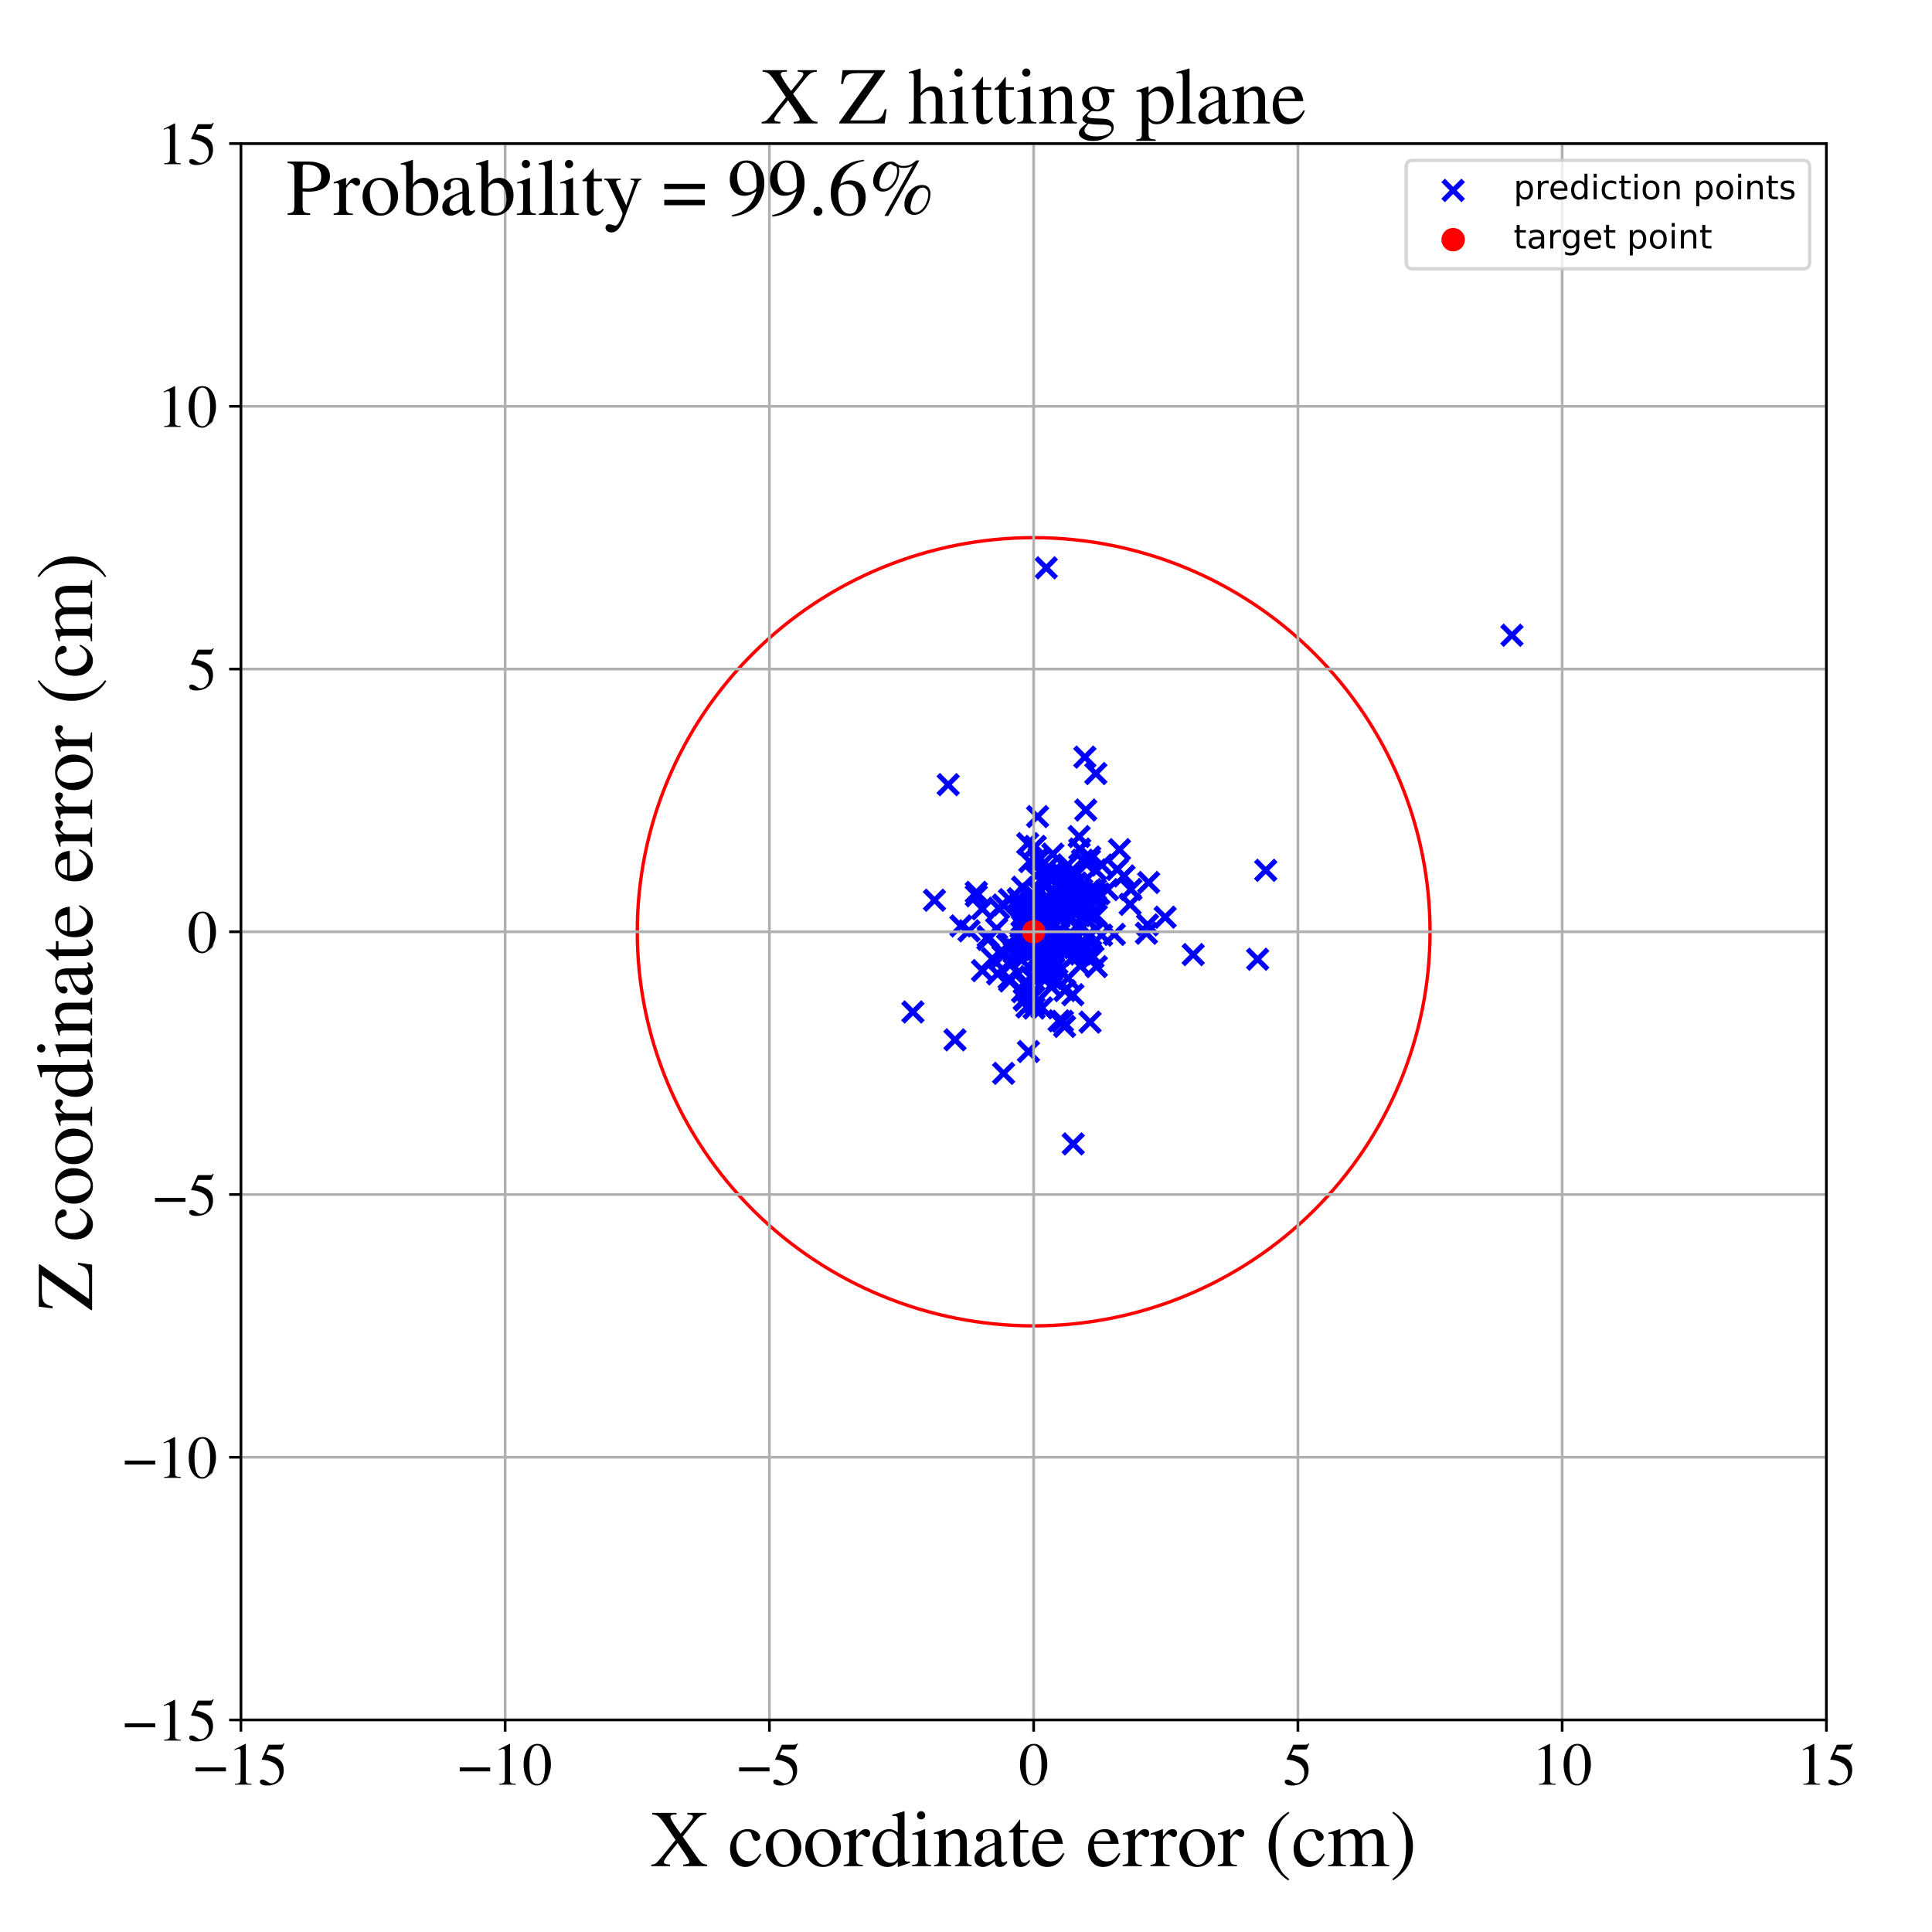 <?xml version="1.0" encoding="utf-8" standalone="no"?>
<!DOCTYPE svg PUBLIC "-//W3C//DTD SVG 1.1//EN"
  "http://www.w3.org/Graphics/SVG/1.1/DTD/svg11.dtd">
<!-- Created with matplotlib (https://matplotlib.org/) -->
<svg height="576pt" version="1.1" viewBox="0 0 576 576" width="576pt" xmlns="http://www.w3.org/2000/svg" xmlns:xlink="http://www.w3.org/1999/xlink">
 <defs>
  <style type="text/css">
*{stroke-linecap:butt;stroke-linejoin:round;}
  </style>
 </defs>
 <g id="figure_1">
  <g id="patch_1">
   <path d="M 0 576 
L 576 576 
L 576 0 
L 0 0 
z
" style="fill:#ffffff;"/>
  </g>
  <g id="axes_1">
   <g id="patch_2">
    <path d="M 71.822 512.784 
L 544.52 512.784 
L 544.52 42.802 
L 71.822 42.802 
z
" style="fill:#ffffff;"/>
   </g>
   <g id="PathCollection_1">
    <defs>
     <path d="M -3 3 
L 3 -3 
M -3 -3 
L 3 3 
" id="mf63cd1fd2d" style="stroke:#0000ff;stroke-width:1.5;"/>
    </defs>
    <g clip-path="url(#pfe22a5d18c)">
     <use style="fill:#0000ff;stroke:#0000ff;stroke-width:1.5;" x="305.392" xlink:href="#mf63cd1fd2d" y="271.743"/>
     <use style="fill:#0000ff;stroke:#0000ff;stroke-width:1.5;" x="316.768" xlink:href="#mf63cd1fd2d" y="304.491"/>
     <use style="fill:#0000ff;stroke:#0000ff;stroke-width:1.5;" x="318.193" xlink:href="#mf63cd1fd2d" y="261.296"/>
     <use style="fill:#0000ff;stroke:#0000ff;stroke-width:1.5;" x="316.516" xlink:href="#mf63cd1fd2d" y="268.68"/>
     <use style="fill:#0000ff;stroke:#0000ff;stroke-width:1.5;" x="319.633" xlink:href="#mf63cd1fd2d" y="260.841"/>
     <use style="fill:#0000ff;stroke:#0000ff;stroke-width:1.5;" x="313.947" xlink:href="#mf63cd1fd2d" y="288.385"/>
     <use style="fill:#0000ff;stroke:#0000ff;stroke-width:1.5;" x="310.068" xlink:href="#mf63cd1fd2d" y="274.59"/>
     <use style="fill:#0000ff;stroke:#0000ff;stroke-width:1.5;" x="316.422" xlink:href="#mf63cd1fd2d" y="272.309"/>
     <use style="fill:#0000ff;stroke:#0000ff;stroke-width:1.5;" x="297.755" xlink:href="#mf63cd1fd2d" y="270.769"/>
     <use style="fill:#0000ff;stroke:#0000ff;stroke-width:1.5;" x="326.634" xlink:href="#mf63cd1fd2d" y="259.348"/>
     <use style="fill:#0000ff;stroke:#0000ff;stroke-width:1.5;" x="301.03" xlink:href="#mf63cd1fd2d" y="292.468"/>
     <use style="fill:#0000ff;stroke:#0000ff;stroke-width:1.5;" x="309.488" xlink:href="#mf63cd1fd2d" y="286.9"/>
     <use style="fill:#0000ff;stroke:#0000ff;stroke-width:1.5;" x="286.483" xlink:href="#mf63cd1fd2d" y="276.053"/>
     <use style="fill:#0000ff;stroke:#0000ff;stroke-width:1.5;" x="278.608" xlink:href="#mf63cd1fd2d" y="268.389"/>
     <use style="fill:#0000ff;stroke:#0000ff;stroke-width:1.5;" x="319.674" xlink:href="#mf63cd1fd2d" y="271.578"/>
     <use style="fill:#0000ff;stroke:#0000ff;stroke-width:1.5;" x="303.595" xlink:href="#mf63cd1fd2d" y="267.923"/>
     <use style="fill:#0000ff;stroke:#0000ff;stroke-width:1.5;" x="326.697" xlink:href="#mf63cd1fd2d" y="230.625"/>
     <use style="fill:#0000ff;stroke:#0000ff;stroke-width:1.5;" x="304.458" xlink:href="#mf63cd1fd2d" y="269.225"/>
     <use style="fill:#0000ff;stroke:#0000ff;stroke-width:1.5;" x="288.895" xlink:href="#mf63cd1fd2d" y="277.515"/>
     <use style="fill:#0000ff;stroke:#0000ff;stroke-width:1.5;" x="282.689" xlink:href="#mf63cd1fd2d" y="233.936"/>
     <use style="fill:#0000ff;stroke:#0000ff;stroke-width:1.5;" x="314.289" xlink:href="#mf63cd1fd2d" y="285.993"/>
     <use style="fill:#0000ff;stroke:#0000ff;stroke-width:1.5;" x="306.393" xlink:href="#mf63cd1fd2d" y="251.513"/>
     <use style="fill:#0000ff;stroke:#0000ff;stroke-width:1.5;" x="322.736" xlink:href="#mf63cd1fd2d" y="256.445"/>
     <use style="fill:#0000ff;stroke:#0000ff;stroke-width:1.5;" x="311.922" xlink:href="#mf63cd1fd2d" y="280.329"/>
     <use style="fill:#0000ff;stroke:#0000ff;stroke-width:1.5;" x="309.961" xlink:href="#mf63cd1fd2d" y="265.705"/>
     <use style="fill:#0000ff;stroke:#0000ff;stroke-width:1.5;" x="317.998" xlink:href="#mf63cd1fd2d" y="281.642"/>
     <use style="fill:#0000ff;stroke:#0000ff;stroke-width:1.5;" x="324.022" xlink:href="#mf63cd1fd2d" y="284.61"/>
     <use style="fill:#0000ff;stroke:#0000ff;stroke-width:1.5;" x="307.825" xlink:href="#mf63cd1fd2d" y="278.787"/>
     <use style="fill:#0000ff;stroke:#0000ff;stroke-width:1.5;" x="321.92" xlink:href="#mf63cd1fd2d" y="253.139"/>
     <use style="fill:#0000ff;stroke:#0000ff;stroke-width:1.5;" x="324.542" xlink:href="#mf63cd1fd2d" y="265.738"/>
     <use style="fill:#0000ff;stroke:#0000ff;stroke-width:1.5;" x="305.504" xlink:href="#mf63cd1fd2d" y="298.202"/>
     <use style="fill:#0000ff;stroke:#0000ff;stroke-width:1.5;" x="321.454" xlink:href="#mf63cd1fd2d" y="275.701"/>
     <use style="fill:#0000ff;stroke:#0000ff;stroke-width:1.5;" x="308.747" xlink:href="#mf63cd1fd2d" y="261.081"/>
     <use style="fill:#0000ff;stroke:#0000ff;stroke-width:1.5;" x="311.229" xlink:href="#mf63cd1fd2d" y="282.225"/>
     <use style="fill:#0000ff;stroke:#0000ff;stroke-width:1.5;" x="318.896" xlink:href="#mf63cd1fd2d" y="274.216"/>
     <use style="fill:#0000ff;stroke:#0000ff;stroke-width:1.5;" x="312.754" xlink:href="#mf63cd1fd2d" y="269.432"/>
     <use style="fill:#0000ff;stroke:#0000ff;stroke-width:1.5;" x="312.272" xlink:href="#mf63cd1fd2d" y="283.804"/>
     <use style="fill:#0000ff;stroke:#0000ff;stroke-width:1.5;" x="301.444" xlink:href="#mf63cd1fd2d" y="287.439"/>
     <use style="fill:#0000ff;stroke:#0000ff;stroke-width:1.5;" x="324.019" xlink:href="#mf63cd1fd2d" y="271.855"/>
     <use style="fill:#0000ff;stroke:#0000ff;stroke-width:1.5;" x="295.84" xlink:href="#mf63cd1fd2d" y="285.839"/>
     <use style="fill:#0000ff;stroke:#0000ff;stroke-width:1.5;" x="347.373" xlink:href="#mf63cd1fd2d" y="273.446"/>
     <use style="fill:#0000ff;stroke:#0000ff;stroke-width:1.5;" x="314.565" xlink:href="#mf63cd1fd2d" y="281.487"/>
     <use style="fill:#0000ff;stroke:#0000ff;stroke-width:1.5;" x="314.151" xlink:href="#mf63cd1fd2d" y="276.477"/>
     <use style="fill:#0000ff;stroke:#0000ff;stroke-width:1.5;" x="315.714" xlink:href="#mf63cd1fd2d" y="273.506"/>
     <use style="fill:#0000ff;stroke:#0000ff;stroke-width:1.5;" x="324.991" xlink:href="#mf63cd1fd2d" y="304.735"/>
     <use style="fill:#0000ff;stroke:#0000ff;stroke-width:1.5;" x="306.2" xlink:href="#mf63cd1fd2d" y="281.565"/>
     <use style="fill:#0000ff;stroke:#0000ff;stroke-width:1.5;" x="309.871" xlink:href="#mf63cd1fd2d" y="266.07"/>
     <use style="fill:#0000ff;stroke:#0000ff;stroke-width:1.5;" x="302.96" xlink:href="#mf63cd1fd2d" y="283.213"/>
     <use style="fill:#0000ff;stroke:#0000ff;stroke-width:1.5;" x="330.189" xlink:href="#mf63cd1fd2d" y="265.229"/>
     <use style="fill:#0000ff;stroke:#0000ff;stroke-width:1.5;" x="320.776" xlink:href="#mf63cd1fd2d" y="263.235"/>
     <use style="fill:#0000ff;stroke:#0000ff;stroke-width:1.5;" x="324.88" xlink:href="#mf63cd1fd2d" y="255.487"/>
     <use style="fill:#0000ff;stroke:#0000ff;stroke-width:1.5;" x="311.924" xlink:href="#mf63cd1fd2d" y="169.291"/>
     <use style="fill:#0000ff;stroke:#0000ff;stroke-width:1.5;" x="317.387" xlink:href="#mf63cd1fd2d" y="306.026"/>
     <use style="fill:#0000ff;stroke:#0000ff;stroke-width:1.5;" x="315.1" xlink:href="#mf63cd1fd2d" y="273.228"/>
     <use style="fill:#0000ff;stroke:#0000ff;stroke-width:1.5;" x="337.166" xlink:href="#mf63cd1fd2d" y="265.182"/>
     <use style="fill:#0000ff;stroke:#0000ff;stroke-width:1.5;" x="294.597" xlink:href="#mf63cd1fd2d" y="279.256"/>
     <use style="fill:#0000ff;stroke:#0000ff;stroke-width:1.5;" x="450.769" xlink:href="#mf63cd1fd2d" y="189.394"/>
     <use style="fill:#0000ff;stroke:#0000ff;stroke-width:1.5;" x="322.437" xlink:href="#mf63cd1fd2d" y="276.675"/>
     <use style="fill:#0000ff;stroke:#0000ff;stroke-width:1.5;" x="311.749" xlink:href="#mf63cd1fd2d" y="263.119"/>
     <use style="fill:#0000ff;stroke:#0000ff;stroke-width:1.5;" x="294.513" xlink:href="#mf63cd1fd2d" y="280.07"/>
     <use style="fill:#0000ff;stroke:#0000ff;stroke-width:1.5;" x="308.781" xlink:href="#mf63cd1fd2d" y="269.593"/>
     <use style="fill:#0000ff;stroke:#0000ff;stroke-width:1.5;" x="307.659" xlink:href="#mf63cd1fd2d" y="266.585"/>
     <use style="fill:#0000ff;stroke:#0000ff;stroke-width:1.5;" x="319.617" xlink:href="#mf63cd1fd2d" y="269.021"/>
     <use style="fill:#0000ff;stroke:#0000ff;stroke-width:1.5;" x="304.113" xlink:href="#mf63cd1fd2d" y="280.503"/>
     <use style="fill:#0000ff;stroke:#0000ff;stroke-width:1.5;" x="325.169" xlink:href="#mf63cd1fd2d" y="278.763"/>
     <use style="fill:#0000ff;stroke:#0000ff;stroke-width:1.5;" x="315.724" xlink:href="#mf63cd1fd2d" y="268.261"/>
     <use style="fill:#0000ff;stroke:#0000ff;stroke-width:1.5;" x="317.223" xlink:href="#mf63cd1fd2d" y="281.151"/>
     <use style="fill:#0000ff;stroke:#0000ff;stroke-width:1.5;" x="323.61" xlink:href="#mf63cd1fd2d" y="273.66"/>
     <use style="fill:#0000ff;stroke:#0000ff;stroke-width:1.5;" x="309.343" xlink:href="#mf63cd1fd2d" y="243.457"/>
     <use style="fill:#0000ff;stroke:#0000ff;stroke-width:1.5;" x="323.151" xlink:href="#mf63cd1fd2d" y="281.649"/>
     <use style="fill:#0000ff;stroke:#0000ff;stroke-width:1.5;" x="310.619" xlink:href="#mf63cd1fd2d" y="300.492"/>
     <use style="fill:#0000ff;stroke:#0000ff;stroke-width:1.5;" x="317.678" xlink:href="#mf63cd1fd2d" y="267.95"/>
     <use style="fill:#0000ff;stroke:#0000ff;stroke-width:1.5;" x="319.349" xlink:href="#mf63cd1fd2d" y="271.2"/>
     <use style="fill:#0000ff;stroke:#0000ff;stroke-width:1.5;" x="309.699" xlink:href="#mf63cd1fd2d" y="270.967"/>
     <use style="fill:#0000ff;stroke:#0000ff;stroke-width:1.5;" x="316.517" xlink:href="#mf63cd1fd2d" y="282.762"/>
     <use style="fill:#0000ff;stroke:#0000ff;stroke-width:1.5;" x="317.946" xlink:href="#mf63cd1fd2d" y="281.857"/>
     <use style="fill:#0000ff;stroke:#0000ff;stroke-width:1.5;" x="308.195" xlink:href="#mf63cd1fd2d" y="286.659"/>
     <use style="fill:#0000ff;stroke:#0000ff;stroke-width:1.5;" x="311.883" xlink:href="#mf63cd1fd2d" y="282.943"/>
     <use style="fill:#0000ff;stroke:#0000ff;stroke-width:1.5;" x="304.466" xlink:href="#mf63cd1fd2d" y="281.421"/>
     <use style="fill:#0000ff;stroke:#0000ff;stroke-width:1.5;" x="308.433" xlink:href="#mf63cd1fd2d" y="282.854"/>
     <use style="fill:#0000ff;stroke:#0000ff;stroke-width:1.5;" x="302.38" xlink:href="#mf63cd1fd2d" y="283.989"/>
     <use style="fill:#0000ff;stroke:#0000ff;stroke-width:1.5;" x="325.609" xlink:href="#mf63cd1fd2d" y="273.419"/>
     <use style="fill:#0000ff;stroke:#0000ff;stroke-width:1.5;" x="307.267" xlink:href="#mf63cd1fd2d" y="291.198"/>
     <use style="fill:#0000ff;stroke:#0000ff;stroke-width:1.5;" x="321.611" xlink:href="#mf63cd1fd2d" y="267.704"/>
     <use style="fill:#0000ff;stroke:#0000ff;stroke-width:1.5;" x="300.859" xlink:href="#mf63cd1fd2d" y="291.729"/>
     <use style="fill:#0000ff;stroke:#0000ff;stroke-width:1.5;" x="305.391" xlink:href="#mf63cd1fd2d" y="273.703"/>
     <use style="fill:#0000ff;stroke:#0000ff;stroke-width:1.5;" x="333.764" xlink:href="#mf63cd1fd2d" y="253.312"/>
     <use style="fill:#0000ff;stroke:#0000ff;stroke-width:1.5;" x="313.997" xlink:href="#mf63cd1fd2d" y="288.496"/>
     <use style="fill:#0000ff;stroke:#0000ff;stroke-width:1.5;" x="325.192" xlink:href="#mf63cd1fd2d" y="272.759"/>
     <use style="fill:#0000ff;stroke:#0000ff;stroke-width:1.5;" x="316.024" xlink:href="#mf63cd1fd2d" y="277.181"/>
     <use style="fill:#0000ff;stroke:#0000ff;stroke-width:1.5;" x="291.068" xlink:href="#mf63cd1fd2d" y="267.061"/>
     <use style="fill:#0000ff;stroke:#0000ff;stroke-width:1.5;" x="297.138" xlink:href="#mf63cd1fd2d" y="276.883"/>
     <use style="fill:#0000ff;stroke:#0000ff;stroke-width:1.5;" x="306.248" xlink:href="#mf63cd1fd2d" y="294.122"/>
     <use style="fill:#0000ff;stroke:#0000ff;stroke-width:1.5;" x="311.94" xlink:href="#mf63cd1fd2d" y="260.765"/>
     <use style="fill:#0000ff;stroke:#0000ff;stroke-width:1.5;" x="321.653" xlink:href="#mf63cd1fd2d" y="267.566"/>
     <use style="fill:#0000ff;stroke:#0000ff;stroke-width:1.5;" x="321.727" xlink:href="#mf63cd1fd2d" y="249.409"/>
     <use style="fill:#0000ff;stroke:#0000ff;stroke-width:1.5;" x="304.846" xlink:href="#mf63cd1fd2d" y="295.657"/>
     <use style="fill:#0000ff;stroke:#0000ff;stroke-width:1.5;" x="307.009" xlink:href="#mf63cd1fd2d" y="256.87"/>
     <use style="fill:#0000ff;stroke:#0000ff;stroke-width:1.5;" x="377.363" xlink:href="#mf63cd1fd2d" y="259.477"/>
     <use style="fill:#0000ff;stroke:#0000ff;stroke-width:1.5;" x="304.833" xlink:href="#mf63cd1fd2d" y="271.037"/>
     <use style="fill:#0000ff;stroke:#0000ff;stroke-width:1.5;" x="317.476" xlink:href="#mf63cd1fd2d" y="295.325"/>
     <use style="fill:#0000ff;stroke:#0000ff;stroke-width:1.5;" x="342.12" xlink:href="#mf63cd1fd2d" y="275.742"/>
     <use style="fill:#0000ff;stroke:#0000ff;stroke-width:1.5;" x="314.232" xlink:href="#mf63cd1fd2d" y="266.978"/>
     <use style="fill:#0000ff;stroke:#0000ff;stroke-width:1.5;" x="374.949" xlink:href="#mf63cd1fd2d" y="285.981"/>
     <use style="fill:#0000ff;stroke:#0000ff;stroke-width:1.5;" x="323.702" xlink:href="#mf63cd1fd2d" y="241.506"/>
     <use style="fill:#0000ff;stroke:#0000ff;stroke-width:1.5;" x="311.854" xlink:href="#mf63cd1fd2d" y="283.235"/>
     <use style="fill:#0000ff;stroke:#0000ff;stroke-width:1.5;" x="307.792" xlink:href="#mf63cd1fd2d" y="266.425"/>
     <use style="fill:#0000ff;stroke:#0000ff;stroke-width:1.5;" x="332.217" xlink:href="#mf63cd1fd2d" y="278.572"/>
     <use style="fill:#0000ff;stroke:#0000ff;stroke-width:1.5;" x="315.456" xlink:href="#mf63cd1fd2d" y="264.563"/>
     <use style="fill:#0000ff;stroke:#0000ff;stroke-width:1.5;" x="322.147" xlink:href="#mf63cd1fd2d" y="284.436"/>
     <use style="fill:#0000ff;stroke:#0000ff;stroke-width:1.5;" x="297.432" xlink:href="#mf63cd1fd2d" y="290.342"/>
     <use style="fill:#0000ff;stroke:#0000ff;stroke-width:1.5;" x="304.881" xlink:href="#mf63cd1fd2d" y="277.764"/>
     <use style="fill:#0000ff;stroke:#0000ff;stroke-width:1.5;" x="305.703" xlink:href="#mf63cd1fd2d" y="273.508"/>
     <use style="fill:#0000ff;stroke:#0000ff;stroke-width:1.5;" x="301.25" xlink:href="#mf63cd1fd2d" y="282.123"/>
     <use style="fill:#0000ff;stroke:#0000ff;stroke-width:1.5;" x="324.794" xlink:href="#mf63cd1fd2d" y="256.395"/>
     <use style="fill:#0000ff;stroke:#0000ff;stroke-width:1.5;" x="313.154" xlink:href="#mf63cd1fd2d" y="275.147"/>
     <use style="fill:#0000ff;stroke:#0000ff;stroke-width:1.5;" x="308.286" xlink:href="#mf63cd1fd2d" y="300.54"/>
     <use style="fill:#0000ff;stroke:#0000ff;stroke-width:1.5;" x="319.186" xlink:href="#mf63cd1fd2d" y="263.289"/>
     <use style="fill:#0000ff;stroke:#0000ff;stroke-width:1.5;" x="310.37" xlink:href="#mf63cd1fd2d" y="278.503"/>
     <use style="fill:#0000ff;stroke:#0000ff;stroke-width:1.5;" x="316.632" xlink:href="#mf63cd1fd2d" y="281.627"/>
     <use style="fill:#0000ff;stroke:#0000ff;stroke-width:1.5;" x="321.475" xlink:href="#mf63cd1fd2d" y="270.871"/>
     <use style="fill:#0000ff;stroke:#0000ff;stroke-width:1.5;" x="324.095" xlink:href="#mf63cd1fd2d" y="279.098"/>
     <use style="fill:#0000ff;stroke:#0000ff;stroke-width:1.5;" x="305.391" xlink:href="#mf63cd1fd2d" y="276.114"/>
     <use style="fill:#0000ff;stroke:#0000ff;stroke-width:1.5;" x="320.341" xlink:href="#mf63cd1fd2d" y="269.717"/>
     <use style="fill:#0000ff;stroke:#0000ff;stroke-width:1.5;" x="311.418" xlink:href="#mf63cd1fd2d" y="285.961"/>
     <use style="fill:#0000ff;stroke:#0000ff;stroke-width:1.5;" x="307.835" xlink:href="#mf63cd1fd2d" y="283.661"/>
     <use style="fill:#0000ff;stroke:#0000ff;stroke-width:1.5;" x="355.741" xlink:href="#mf63cd1fd2d" y="284.602"/>
     <use style="fill:#0000ff;stroke:#0000ff;stroke-width:1.5;" x="312.739" xlink:href="#mf63cd1fd2d" y="274.038"/>
     <use style="fill:#0000ff;stroke:#0000ff;stroke-width:1.5;" x="305.634" xlink:href="#mf63cd1fd2d" y="280.149"/>
     <use style="fill:#0000ff;stroke:#0000ff;stroke-width:1.5;" x="316.074" xlink:href="#mf63cd1fd2d" y="289.183"/>
     <use style="fill:#0000ff;stroke:#0000ff;stroke-width:1.5;" x="318.372" xlink:href="#mf63cd1fd2d" y="257.865"/>
     <use style="fill:#0000ff;stroke:#0000ff;stroke-width:1.5;" x="304.864" xlink:href="#mf63cd1fd2d" y="264.507"/>
     <use style="fill:#0000ff;stroke:#0000ff;stroke-width:1.5;" x="308.902" xlink:href="#mf63cd1fd2d" y="280.207"/>
     <use style="fill:#0000ff;stroke:#0000ff;stroke-width:1.5;" x="299.131" xlink:href="#mf63cd1fd2d" y="269.821"/>
     <use style="fill:#0000ff;stroke:#0000ff;stroke-width:1.5;" x="300.975" xlink:href="#mf63cd1fd2d" y="268.204"/>
     <use style="fill:#0000ff;stroke:#0000ff;stroke-width:1.5;" x="310.58" xlink:href="#mf63cd1fd2d" y="274.985"/>
     <use style="fill:#0000ff;stroke:#0000ff;stroke-width:1.5;" x="308.65" xlink:href="#mf63cd1fd2d" y="252.336"/>
     <use style="fill:#0000ff;stroke:#0000ff;stroke-width:1.5;" x="307.51" xlink:href="#mf63cd1fd2d" y="296.111"/>
     <use style="fill:#0000ff;stroke:#0000ff;stroke-width:1.5;" x="313.787" xlink:href="#mf63cd1fd2d" y="260.131"/>
     <use style="fill:#0000ff;stroke:#0000ff;stroke-width:1.5;" x="305.658" xlink:href="#mf63cd1fd2d" y="277.662"/>
     <use style="fill:#0000ff;stroke:#0000ff;stroke-width:1.5;" x="304.493" xlink:href="#mf63cd1fd2d" y="281.501"/>
     <use style="fill:#0000ff;stroke:#0000ff;stroke-width:1.5;" x="319.506" xlink:href="#mf63cd1fd2d" y="282.279"/>
     <use style="fill:#0000ff;stroke:#0000ff;stroke-width:1.5;" x="319.472" xlink:href="#mf63cd1fd2d" y="278.518"/>
     <use style="fill:#0000ff;stroke:#0000ff;stroke-width:1.5;" x="312.137" xlink:href="#mf63cd1fd2d" y="267.323"/>
     <use style="fill:#0000ff;stroke:#0000ff;stroke-width:1.5;" x="311.97" xlink:href="#mf63cd1fd2d" y="289.928"/>
     <use style="fill:#0000ff;stroke:#0000ff;stroke-width:1.5;" x="315.006" xlink:href="#mf63cd1fd2d" y="267.045"/>
     <use style="fill:#0000ff;stroke:#0000ff;stroke-width:1.5;" x="323.257" xlink:href="#mf63cd1fd2d" y="282.958"/>
     <use style="fill:#0000ff;stroke:#0000ff;stroke-width:1.5;" x="292.88" xlink:href="#mf63cd1fd2d" y="270.955"/>
     <use style="fill:#0000ff;stroke:#0000ff;stroke-width:1.5;" x="316.757" xlink:href="#mf63cd1fd2d" y="262.102"/>
     <use style="fill:#0000ff;stroke:#0000ff;stroke-width:1.5;" x="312.574" xlink:href="#mf63cd1fd2d" y="269.66"/>
     <use style="fill:#0000ff;stroke:#0000ff;stroke-width:1.5;" x="300.38" xlink:href="#mf63cd1fd2d" y="281.705"/>
     <use style="fill:#0000ff;stroke:#0000ff;stroke-width:1.5;" x="318.63" xlink:href="#mf63cd1fd2d" y="266.098"/>
     <use style="fill:#0000ff;stroke:#0000ff;stroke-width:1.5;" x="306.395" xlink:href="#mf63cd1fd2d" y="271.35"/>
     <use style="fill:#0000ff;stroke:#0000ff;stroke-width:1.5;" x="313.53" xlink:href="#mf63cd1fd2d" y="294.263"/>
     <use style="fill:#0000ff;stroke:#0000ff;stroke-width:1.5;" x="315.101" xlink:href="#mf63cd1fd2d" y="292.168"/>
     <use style="fill:#0000ff;stroke:#0000ff;stroke-width:1.5;" x="308.102" xlink:href="#mf63cd1fd2d" y="269.689"/>
     <use style="fill:#0000ff;stroke:#0000ff;stroke-width:1.5;" x="291.069" xlink:href="#mf63cd1fd2d" y="266.039"/>
     <use style="fill:#0000ff;stroke:#0000ff;stroke-width:1.5;" x="342.449" xlink:href="#mf63cd1fd2d" y="263.105"/>
     <use style="fill:#0000ff;stroke:#0000ff;stroke-width:1.5;" x="306.967" xlink:href="#mf63cd1fd2d" y="267.501"/>
     <use style="fill:#0000ff;stroke:#0000ff;stroke-width:1.5;" x="328.524" xlink:href="#mf63cd1fd2d" y="257.911"/>
     <use style="fill:#0000ff;stroke:#0000ff;stroke-width:1.5;" x="310.019" xlink:href="#mf63cd1fd2d" y="273.341"/>
     <use style="fill:#0000ff;stroke:#0000ff;stroke-width:1.5;" x="306.157" xlink:href="#mf63cd1fd2d" y="300.231"/>
     <use style="fill:#0000ff;stroke:#0000ff;stroke-width:1.5;" x="328.42" xlink:href="#mf63cd1fd2d" y="278.788"/>
     <use style="fill:#0000ff;stroke:#0000ff;stroke-width:1.5;" x="327.637" xlink:href="#mf63cd1fd2d" y="266.469"/>
     <use style="fill:#0000ff;stroke:#0000ff;stroke-width:1.5;" x="325.134" xlink:href="#mf63cd1fd2d" y="265.976"/>
     <use style="fill:#0000ff;stroke:#0000ff;stroke-width:1.5;" x="314.208" xlink:href="#mf63cd1fd2d" y="283.926"/>
     <use style="fill:#0000ff;stroke:#0000ff;stroke-width:1.5;" x="315.751" xlink:href="#mf63cd1fd2d" y="304.342"/>
     <use style="fill:#0000ff;stroke:#0000ff;stroke-width:1.5;" x="309.054" xlink:href="#mf63cd1fd2d" y="273.374"/>
     <use style="fill:#0000ff;stroke:#0000ff;stroke-width:1.5;" x="341.796" xlink:href="#mf63cd1fd2d" y="278.228"/>
     <use style="fill:#0000ff;stroke:#0000ff;stroke-width:1.5;" x="305.772" xlink:href="#mf63cd1fd2d" y="272.093"/>
     <use style="fill:#0000ff;stroke:#0000ff;stroke-width:1.5;" x="320.91" xlink:href="#mf63cd1fd2d" y="260.733"/>
     <use style="fill:#0000ff;stroke:#0000ff;stroke-width:1.5;" x="308.889" xlink:href="#mf63cd1fd2d" y="282.994"/>
     <use style="fill:#0000ff;stroke:#0000ff;stroke-width:1.5;" x="316.45" xlink:href="#mf63cd1fd2d" y="270.455"/>
     <use style="fill:#0000ff;stroke:#0000ff;stroke-width:1.5;" x="326.856" xlink:href="#mf63cd1fd2d" y="288.175"/>
     <use style="fill:#0000ff;stroke:#0000ff;stroke-width:1.5;" x="309.681" xlink:href="#mf63cd1fd2d" y="284.772"/>
     <use style="fill:#0000ff;stroke:#0000ff;stroke-width:1.5;" x="299.032" xlink:href="#mf63cd1fd2d" y="285.002"/>
     <use style="fill:#0000ff;stroke:#0000ff;stroke-width:1.5;" x="303.819" xlink:href="#mf63cd1fd2d" y="268.376"/>
     <use style="fill:#0000ff;stroke:#0000ff;stroke-width:1.5;" x="326.298" xlink:href="#mf63cd1fd2d" y="266.974"/>
     <use style="fill:#0000ff;stroke:#0000ff;stroke-width:1.5;" x="304.701" xlink:href="#mf63cd1fd2d" y="274.84"/>
     <use style="fill:#0000ff;stroke:#0000ff;stroke-width:1.5;" x="310.51" xlink:href="#mf63cd1fd2d" y="270.634"/>
     <use style="fill:#0000ff;stroke:#0000ff;stroke-width:1.5;" x="326.587" xlink:href="#mf63cd1fd2d" y="265.183"/>
     <use style="fill:#0000ff;stroke:#0000ff;stroke-width:1.5;" x="335.109" xlink:href="#mf63cd1fd2d" y="261.157"/>
     <use style="fill:#0000ff;stroke:#0000ff;stroke-width:1.5;" x="316.128" xlink:href="#mf63cd1fd2d" y="272.157"/>
     <use style="fill:#0000ff;stroke:#0000ff;stroke-width:1.5;" x="319.867" xlink:href="#mf63cd1fd2d" y="296.567"/>
     <use style="fill:#0000ff;stroke:#0000ff;stroke-width:1.5;" x="311.757" xlink:href="#mf63cd1fd2d" y="281.136"/>
     <use style="fill:#0000ff;stroke:#0000ff;stroke-width:1.5;" x="272.172" xlink:href="#mf63cd1fd2d" y="301.706"/>
     <use style="fill:#0000ff;stroke:#0000ff;stroke-width:1.5;" x="312.501" xlink:href="#mf63cd1fd2d" y="274.897"/>
     <use style="fill:#0000ff;stroke:#0000ff;stroke-width:1.5;" x="306.675" xlink:href="#mf63cd1fd2d" y="280.407"/>
     <use style="fill:#0000ff;stroke:#0000ff;stroke-width:1.5;" x="304.269" xlink:href="#mf63cd1fd2d" y="280.441"/>
     <use style="fill:#0000ff;stroke:#0000ff;stroke-width:1.5;" x="319.959" xlink:href="#mf63cd1fd2d" y="341.038"/>
     <use style="fill:#0000ff;stroke:#0000ff;stroke-width:1.5;" x="306.234" xlink:href="#mf63cd1fd2d" y="278.128"/>
     <use style="fill:#0000ff;stroke:#0000ff;stroke-width:1.5;" x="310.555" xlink:href="#mf63cd1fd2d" y="273.73"/>
     <use style="fill:#0000ff;stroke:#0000ff;stroke-width:1.5;" x="306.619" xlink:href="#mf63cd1fd2d" y="313.498"/>
     <use style="fill:#0000ff;stroke:#0000ff;stroke-width:1.5;" x="323.439" xlink:href="#mf63cd1fd2d" y="225.729"/>
     <use style="fill:#0000ff;stroke:#0000ff;stroke-width:1.5;" x="319.019" xlink:href="#mf63cd1fd2d" y="281.508"/>
     <use style="fill:#0000ff;stroke:#0000ff;stroke-width:1.5;" x="333.105" xlink:href="#mf63cd1fd2d" y="259.198"/>
     <use style="fill:#0000ff;stroke:#0000ff;stroke-width:1.5;" x="308.735" xlink:href="#mf63cd1fd2d" y="299.109"/>
     <use style="fill:#0000ff;stroke:#0000ff;stroke-width:1.5;" x="303.897" xlink:href="#mf63cd1fd2d" y="283.03"/>
     <use style="fill:#0000ff;stroke:#0000ff;stroke-width:1.5;" x="309.808" xlink:href="#mf63cd1fd2d" y="255.639"/>
     <use style="fill:#0000ff;stroke:#0000ff;stroke-width:1.5;" x="305.395" xlink:href="#mf63cd1fd2d" y="297.98"/>
     <use style="fill:#0000ff;stroke:#0000ff;stroke-width:1.5;" x="318.348" xlink:href="#mf63cd1fd2d" y="280.031"/>
     <use style="fill:#0000ff;stroke:#0000ff;stroke-width:1.5;" x="325.857" xlink:href="#mf63cd1fd2d" y="285.366"/>
     <use style="fill:#0000ff;stroke:#0000ff;stroke-width:1.5;" x="316.195" xlink:href="#mf63cd1fd2d" y="264.657"/>
     <use style="fill:#0000ff;stroke:#0000ff;stroke-width:1.5;" x="311.99" xlink:href="#mf63cd1fd2d" y="272.92"/>
     <use style="fill:#0000ff;stroke:#0000ff;stroke-width:1.5;" x="321.553" xlink:href="#mf63cd1fd2d" y="282.184"/>
     <use style="fill:#0000ff;stroke:#0000ff;stroke-width:1.5;" x="310.56" xlink:href="#mf63cd1fd2d" y="275.736"/>
     <use style="fill:#0000ff;stroke:#0000ff;stroke-width:1.5;" x="315.446" xlink:href="#mf63cd1fd2d" y="282.554"/>
     <use style="fill:#0000ff;stroke:#0000ff;stroke-width:1.5;" x="292.923" xlink:href="#mf63cd1fd2d" y="289.378"/>
     <use style="fill:#0000ff;stroke:#0000ff;stroke-width:1.5;" x="298.881" xlink:href="#mf63cd1fd2d" y="283.792"/>
     <use style="fill:#0000ff;stroke:#0000ff;stroke-width:1.5;" x="313.543" xlink:href="#mf63cd1fd2d" y="285.379"/>
     <use style="fill:#0000ff;stroke:#0000ff;stroke-width:1.5;" x="309.364" xlink:href="#mf63cd1fd2d" y="256.747"/>
     <use style="fill:#0000ff;stroke:#0000ff;stroke-width:1.5;" x="312.251" xlink:href="#mf63cd1fd2d" y="291.412"/>
     <use style="fill:#0000ff;stroke:#0000ff;stroke-width:1.5;" x="326.861" xlink:href="#mf63cd1fd2d" y="272.967"/>
     <use style="fill:#0000ff;stroke:#0000ff;stroke-width:1.5;" x="319.511" xlink:href="#mf63cd1fd2d" y="281.128"/>
     <use style="fill:#0000ff;stroke:#0000ff;stroke-width:1.5;" x="306.791" xlink:href="#mf63cd1fd2d" y="293.527"/>
     <use style="fill:#0000ff;stroke:#0000ff;stroke-width:1.5;" x="315.601" xlink:href="#mf63cd1fd2d" y="280.185"/>
     <use style="fill:#0000ff;stroke:#0000ff;stroke-width:1.5;" x="325.74" xlink:href="#mf63cd1fd2d" y="267.483"/>
     <use style="fill:#0000ff;stroke:#0000ff;stroke-width:1.5;" x="310.863" xlink:href="#mf63cd1fd2d" y="276.614"/>
     <use style="fill:#0000ff;stroke:#0000ff;stroke-width:1.5;" x="284.718" xlink:href="#mf63cd1fd2d" y="310.016"/>
     <use style="fill:#0000ff;stroke:#0000ff;stroke-width:1.5;" x="318.208" xlink:href="#mf63cd1fd2d" y="281.413"/>
     <use style="fill:#0000ff;stroke:#0000ff;stroke-width:1.5;" x="311.597" xlink:href="#mf63cd1fd2d" y="288.659"/>
     <use style="fill:#0000ff;stroke:#0000ff;stroke-width:1.5;" x="315.232" xlink:href="#mf63cd1fd2d" y="277.774"/>
     <use style="fill:#0000ff;stroke:#0000ff;stroke-width:1.5;" x="322.047" xlink:href="#mf63cd1fd2d" y="287.953"/>
     <use style="fill:#0000ff;stroke:#0000ff;stroke-width:1.5;" x="312.017" xlink:href="#mf63cd1fd2d" y="259.081"/>
     <use style="fill:#0000ff;stroke:#0000ff;stroke-width:1.5;" x="306.273" xlink:href="#mf63cd1fd2d" y="277.742"/>
     <use style="fill:#0000ff;stroke:#0000ff;stroke-width:1.5;" x="322.501" xlink:href="#mf63cd1fd2d" y="265.268"/>
     <use style="fill:#0000ff;stroke:#0000ff;stroke-width:1.5;" x="307.392" xlink:href="#mf63cd1fd2d" y="284.153"/>
     <use style="fill:#0000ff;stroke:#0000ff;stroke-width:1.5;" x="318.352" xlink:href="#mf63cd1fd2d" y="291.686"/>
     <use style="fill:#0000ff;stroke:#0000ff;stroke-width:1.5;" x="325.226" xlink:href="#mf63cd1fd2d" y="284.573"/>
     <use style="fill:#0000ff;stroke:#0000ff;stroke-width:1.5;" x="311.38" xlink:href="#mf63cd1fd2d" y="285.405"/>
     <use style="fill:#0000ff;stroke:#0000ff;stroke-width:1.5;" x="311.761" xlink:href="#mf63cd1fd2d" y="274.465"/>
     <use style="fill:#0000ff;stroke:#0000ff;stroke-width:1.5;" x="308.291" xlink:href="#mf63cd1fd2d" y="297.243"/>
     <use style="fill:#0000ff;stroke:#0000ff;stroke-width:1.5;" x="299.212" xlink:href="#mf63cd1fd2d" y="320.004"/>
     <use style="fill:#0000ff;stroke:#0000ff;stroke-width:1.5;" x="320.663" xlink:href="#mf63cd1fd2d" y="284.779"/>
     <use style="fill:#0000ff;stroke:#0000ff;stroke-width:1.5;" x="336.926" xlink:href="#mf63cd1fd2d" y="269.615"/>
     <use style="fill:#0000ff;stroke:#0000ff;stroke-width:1.5;" x="306.869" xlink:href="#mf63cd1fd2d" y="267.129"/>
     <use style="fill:#0000ff;stroke:#0000ff;stroke-width:1.5;" x="314.003" xlink:href="#mf63cd1fd2d" y="269.929"/>
     <use style="fill:#0000ff;stroke:#0000ff;stroke-width:1.5;" x="313.676" xlink:href="#mf63cd1fd2d" y="262.204"/>
     <use style="fill:#0000ff;stroke:#0000ff;stroke-width:1.5;" x="304.686" xlink:href="#mf63cd1fd2d" y="277.987"/>
     <use style="fill:#0000ff;stroke:#0000ff;stroke-width:1.5;" x="304.581" xlink:href="#mf63cd1fd2d" y="286.205"/>
     <use style="fill:#0000ff;stroke:#0000ff;stroke-width:1.5;" x="313.902" xlink:href="#mf63cd1fd2d" y="254.64"/>
     <use style="fill:#0000ff;stroke:#0000ff;stroke-width:1.5;" x="309.138" xlink:href="#mf63cd1fd2d" y="275.297"/>
    </g>
   </g>
   <g id="PathCollection_2">
    <defs>
     <path d="M 0 3 
C 0.796 3 1.559 2.684 2.121 2.121 
C 2.684 1.559 3 0.796 3 0 
C 3 -0.796 2.684 -1.559 2.121 -2.121 
C 1.559 -2.684 0.796 -3 0 -3 
C -0.796 -3 -1.559 -2.684 -2.121 -2.121 
C -2.684 -1.559 -3 -0.796 -3 0 
C -3 0.796 -2.684 1.559 -2.121 2.121 
C -1.559 2.684 -0.796 3 0 3 
z
" id="m8439fa0181" style="stroke:#ff0000;"/>
    </defs>
    <g clip-path="url(#pfe22a5d18c)">
     <use style="fill:#ff0000;stroke:#ff0000;" x="308.171" xlink:href="#m8439fa0181" y="277.793"/>
    </g>
   </g>
   <g id="patch_3">
    <path clip-path="url(#pfe22a5d18c)" d="M 308.171 395.288 
C 339.511 395.288 369.572 382.908 391.733 360.875 
C 413.894 338.841 426.346 308.953 426.346 277.793 
C 426.346 246.633 413.894 216.745 391.733 194.711 
C 369.572 172.677 339.511 160.297 308.171 160.297 
C 276.831 160.297 246.77 172.677 224.609 194.711 
C 202.448 216.745 189.997 246.633 189.997 277.793 
C 189.997 308.953 202.448 338.841 224.609 360.875 
C 246.77 382.908 276.831 395.288 308.171 395.288 
z
" style="fill:none;stroke:#ff0000;stroke-linejoin:miter;"/>
   </g>
   <g id="matplotlib.axis_1">
    <g id="xtick_1">
     <g id="line2d_1">
      <path clip-path="url(#pfe22a5d18c)" d="M 71.822 512.784 
L 71.822 42.802 
" style="fill:none;stroke:#b0b0b0;stroke-linecap:square;stroke-width:0.8;"/>
     </g>
     <g id="line2d_2">
      <defs>
       <path d="M 0 0 
L 0 3.5 
" id="m9bdacbc1ba" style="stroke:#000000;stroke-width:0.8;"/>
      </defs>
      <g>
       <use style="stroke:#000000;stroke-width:0.8;" x="71.822" xlink:href="#m9bdacbc1ba" y="512.784"/>
      </g>
     </g>
     <g id="text_1">
      <!-- −15 -->
      <defs>
       <path d="M 3 22 
L 3 28.594 
L 53.406 28.594 
L 53.406 22 
z
" id="FreeSerif-8722"/>
       <path d="M 18.297 59.297 
Q 16.5 59.297 11.094 57.094 
L 11.094 58.5 
L 29.094 67.594 
L 29.906 67.406 
L 29.906 7.406 
Q 29.906 3.797 31.703 2.688 
Q 33.5 1.594 39.406 1.5 
L 39.406 0 
L 11.797 0 
L 11.797 1.5 
Q 17.406 1.703 19.344 3.141 
Q 21.297 4.594 21.297 9.297 
L 21.297 54.594 
Q 21.297 59.297 18.297 59.297 
z
" id="FreeSerif-49"/>
       <path d="M 35.703 19.406 
Q 35.703 24.703 33.344 28.797 
Q 31 32.906 27.641 35.156 
Q 24.297 37.406 20.141 38.844 
Q 16 40.297 12.953 40.75 
Q 9.906 41.203 7.594 41.203 
Q 6.406 41.203 6.406 42 
Q 6.406 42.297 6.5 42.5 
L 17.406 66.203 
L 38.297 66.203 
Q 39.906 66.203 40.844 66.703 
Q 41.797 67.203 42.906 68.797 
L 43.797 68.094 
L 40 59.203 
Q 39.594 58.297 37.703 58.297 
L 18.094 58.297 
L 13.906 49.797 
Q 28.5 47.203 35.594 41.344 
Q 42.703 35.5 42.703 24.203 
Q 42.703 18.297 40.844 13.688 
Q 39 9.094 36.141 6.297 
Q 33.297 3.5 29.547 1.703 
Q 25.797 -0.094 22.344 -0.75 
Q 18.906 -1.406 15.406 -1.406 
Q 9.797 -1.406 6.5 0.25 
Q 3.203 1.906 3.203 4.797 
Q 3.203 8.5 7.5 8.5 
Q 10.297 8.5 14.75 5.391 
Q 19.203 2.297 21.797 2.297 
Q 27.703 2.297 31.703 7.25 
Q 35.703 12.203 35.703 19.406 
z
" id="FreeSerif-53"/>
      </defs>
      <g transform="translate(57.746 532.077)scale(0.18 -0.18)">
       <use xlink:href="#FreeSerif-8722"/>
       <use x="56.4" xlink:href="#FreeSerif-49"/>
       <use x="106.4" xlink:href="#FreeSerif-53"/>
      </g>
     </g>
    </g>
    <g id="xtick_2">
     <g id="line2d_3">
      <path clip-path="url(#pfe22a5d18c)" d="M 150.605 512.784 
L 150.605 42.802 
" style="fill:none;stroke:#b0b0b0;stroke-linecap:square;stroke-width:0.8;"/>
     </g>
     <g id="line2d_4">
      <g>
       <use style="stroke:#000000;stroke-width:0.8;" x="150.605" xlink:href="#m9bdacbc1ba" y="512.784"/>
      </g>
     </g>
     <g id="text_2">
      <!-- −10 -->
      <defs>
       <path d="M 47.594 17.797 
Q 35.203 -1.406 25 -1.406 
Q 14.797 -1.406 8.594 8.391 
Q 2.406 18.203 2.406 33.594 
Q 2.406 48.094 8.594 57.844 
Q 14.797 67.594 25.406 67.594 
Q 35.203 67.594 41.391 58 
Q 47.594 48.406 47.594 33 
Q 47.594 17.797 35.203 -1.406 
z
M 25.094 65 
Q 12 65 12 32.703 
Q 12 1.203 25 1.203 
Q 38 1.203 38 32.797 
Q 38 48.5 34.703 56.75 
Q 31.406 65 25.094 65 
z
" id="FreeSerif-48"/>
      </defs>
      <g transform="translate(136.529 532.077)scale(0.18 -0.18)">
       <use xlink:href="#FreeSerif-8722"/>
       <use x="56.4" xlink:href="#FreeSerif-49"/>
       <use x="106.4" xlink:href="#FreeSerif-48"/>
      </g>
     </g>
    </g>
    <g id="xtick_3">
     <g id="line2d_5">
      <path clip-path="url(#pfe22a5d18c)" d="M 229.388 512.784 
L 229.388 42.802 
" style="fill:none;stroke:#b0b0b0;stroke-linecap:square;stroke-width:0.8;"/>
     </g>
     <g id="line2d_6">
      <g>
       <use style="stroke:#000000;stroke-width:0.8;" x="229.388" xlink:href="#m9bdacbc1ba" y="512.784"/>
      </g>
     </g>
     <g id="text_3">
      <!-- −5 -->
      <g transform="translate(219.812 532.077)scale(0.18 -0.18)">
       <use xlink:href="#FreeSerif-8722"/>
       <use x="56.4" xlink:href="#FreeSerif-53"/>
      </g>
     </g>
    </g>
    <g id="xtick_4">
     <g id="line2d_7">
      <path clip-path="url(#pfe22a5d18c)" d="M 308.171 512.784 
L 308.171 42.802 
" style="fill:none;stroke:#b0b0b0;stroke-linecap:square;stroke-width:0.8;"/>
     </g>
     <g id="line2d_8">
      <g>
       <use style="stroke:#000000;stroke-width:0.8;" x="308.171" xlink:href="#m9bdacbc1ba" y="512.784"/>
      </g>
     </g>
     <g id="text_4">
      <!-- 0 -->
      <g transform="translate(303.671 532.077)scale(0.18 -0.18)">
       <use xlink:href="#FreeSerif-48"/>
      </g>
     </g>
    </g>
    <g id="xtick_5">
     <g id="line2d_9">
      <path clip-path="url(#pfe22a5d18c)" d="M 386.954 512.784 
L 386.954 42.802 
" style="fill:none;stroke:#b0b0b0;stroke-linecap:square;stroke-width:0.8;"/>
     </g>
     <g id="line2d_10">
      <g>
       <use style="stroke:#000000;stroke-width:0.8;" x="386.954" xlink:href="#m9bdacbc1ba" y="512.784"/>
      </g>
     </g>
     <g id="text_5">
      <!-- 5 -->
      <g transform="translate(382.454 532.077)scale(0.18 -0.18)">
       <use xlink:href="#FreeSerif-53"/>
      </g>
     </g>
    </g>
    <g id="xtick_6">
     <g id="line2d_11">
      <path clip-path="url(#pfe22a5d18c)" d="M 465.737 512.784 
L 465.737 42.802 
" style="fill:none;stroke:#b0b0b0;stroke-linecap:square;stroke-width:0.8;"/>
     </g>
     <g id="line2d_12">
      <g>
       <use style="stroke:#000000;stroke-width:0.8;" x="465.737" xlink:href="#m9bdacbc1ba" y="512.784"/>
      </g>
     </g>
     <g id="text_6">
      <!-- 10 -->
      <g transform="translate(456.737 532.077)scale(0.18 -0.18)">
       <use xlink:href="#FreeSerif-49"/>
       <use x="50" xlink:href="#FreeSerif-48"/>
      </g>
     </g>
    </g>
    <g id="xtick_7">
     <g id="line2d_13">
      <path clip-path="url(#pfe22a5d18c)" d="M 544.52 512.784 
L 544.52 42.802 
" style="fill:none;stroke:#b0b0b0;stroke-linecap:square;stroke-width:0.8;"/>
     </g>
     <g id="line2d_14">
      <g>
       <use style="stroke:#000000;stroke-width:0.8;" x="544.52" xlink:href="#m9bdacbc1ba" y="512.784"/>
      </g>
     </g>
     <g id="text_7">
      <!-- 15 -->
      <g transform="translate(535.52 532.077)scale(0.18 -0.18)">
       <use xlink:href="#FreeSerif-49"/>
       <use x="50" xlink:href="#FreeSerif-53"/>
      </g>
     </g>
    </g>
    <g id="text_8">
     <!-- X coordinate error (cm) -->
     <defs>
      <path d="M 69.594 66.203 
L 69.594 64.297 
Q 64.703 64 62.047 62.344 
Q 59.406 60.703 54.703 54.906 
L 40.094 36.703 
L 59.297 9.297 
Q 62.297 5 64.297 3.703 
Q 66.297 2.406 70.406 1.906 
L 70.406 0 
L 40.703 0 
L 40.703 1.906 
Q 44.797 2.297 46.594 2.938 
Q 48.406 3.594 48.406 5 
Q 48.406 7.203 43.297 14.797 
L 33.797 28.797 
L 21.906 14 
Q 16.703 7.5 16.703 5.406 
Q 16.703 3.703 18.297 2.953 
Q 19.906 2.203 24.297 1.906 
L 24.297 0 
L 1 0 
L 1 1.906 
Q 4.906 2.203 7 3.797 
Q 9.094 5.406 15.5 13.297 
L 31.203 32.594 
L 20.297 48.594 
Q 13.297 58.906 10.25 61.5 
Q 7.203 64.094 2.203 64.297 
L 2.203 66.203 
L 32.406 66.203 
L 32.406 64.297 
L 29.594 64.203 
Q 24.797 64.094 24.797 61.297 
Q 24.797 58.094 33.297 46.297 
L 37.5 40.406 
L 48.797 54.203 
Q 52.797 59.203 52.797 61.094 
Q 52.797 62.797 51.344 63.438 
Q 49.906 64.094 45.797 64.297 
L 45.797 66.203 
z
" id="FreeSerif-88"/>
      <path id="FreeSerif-32"/>
      <path d="M 2.5 21.297 
Q 2.5 32.406 9.047 39.203 
Q 15.594 46 24.406 46 
Q 30.703 46 35.25 42.953 
Q 39.797 39.906 39.797 35.703 
Q 39.797 34 38.391 32.75 
Q 37 31.5 35 31.5 
Q 31.594 31.5 30.297 36.094 
L 29.703 38.297 
Q 28.906 41.094 27.703 42.094 
Q 26.5 43.094 23.797 43.094 
Q 17.703 43.094 13.953 38.25 
Q 10.203 33.406 10.203 25.703 
Q 10.203 17.094 14.547 11.641 
Q 18.906 6.203 25.703 6.203 
Q 30 6.203 33.094 8.25 
Q 36.203 10.297 39.797 15.594 
L 41.203 14.703 
Q 40.203 12.703 39.453 11.391 
Q 38.703 10.094 36.75 7.5 
Q 34.797 4.906 32.891 3.297 
Q 31 1.703 27.891 0.344 
Q 24.797 -1 21.5 -1 
Q 13.203 -1 7.844 5.25 
Q 2.5 11.5 2.5 21.297 
z
" id="FreeSerif-99"/>
      <path d="M 24.594 46 
Q 34.203 46 40.391 39.594 
Q 46.594 33.203 46.594 23.406 
Q 46.594 13 40.188 6 
Q 33.797 -1 24.391 -1 
Q 15 -1 8.75 5.75 
Q 2.5 12.5 2.5 22.594 
Q 2.5 32.906 8.641 39.453 
Q 14.797 46 24.594 46 
z
M 11.5 27.5 
Q 11.5 16.797 15.391 9.297 
Q 19.297 1.797 25.594 1.797 
Q 31.203 1.797 34.391 6.594 
Q 37.594 11.406 37.594 19.906 
Q 37.594 30.203 33.594 36.703 
Q 29.594 43.203 23.297 43.203 
Q 18 43.203 14.75 38.891 
Q 11.5 34.594 11.5 27.5 
z
" id="FreeSerif-111"/>
      <path d="M 30.094 36.203 
Q 28.594 36.203 26.391 37.953 
Q 24.203 39.703 23.5 39.703 
Q 21.5 39.703 19 36.797 
Q 16.5 33.906 16.5 31.5 
L 16.5 9 
Q 16.5 4.703 18.203 3.203 
Q 19.906 1.703 25 1.5 
L 25 0 
L 1 0 
L 1 1.5 
Q 5.797 2.406 6.938 3.5 
Q 8.094 4.594 8.094 8.406 
L 8.094 33.406 
Q 8.094 36.703 7.344 38.047 
Q 6.594 39.406 4.703 39.406 
Q 3.094 39.406 1.203 39 
L 1.203 40.594 
Q 9.203 43.203 16 46 
L 16.5 45.797 
L 16.5 36.594 
Q 20.203 41.906 22.797 43.953 
Q 25.406 46 28.5 46 
Q 31.094 46 32.547 44.594 
Q 34 43.203 34 40.703 
Q 34 38.594 32.953 37.391 
Q 31.906 36.203 30.094 36.203 
z
" id="FreeSerif-114"/>
      <path d="M 34.203 -1 
L 33.797 -0.703 
L 33.797 5.703 
Q 29 -1 21 -1 
Q 12.703 -1 7.594 4.953 
Q 2.5 10.906 2.5 20.5 
Q 2.5 31.094 8.594 38.547 
Q 14.703 46 23.297 46 
Q 28.703 46 33.797 41.703 
L 33.797 57.297 
Q 33.797 60.406 32.891 61.406 
Q 32 62.406 29.203 62.406 
Q 27.797 62.406 27 62.297 
L 27 63.906 
Q 36.094 66.297 41.703 68.297 
L 42.203 68.094 
L 42.203 11.406 
Q 42.203 7.906 43.047 6.797 
Q 43.906 5.703 46.594 5.703 
Q 47.094 5.703 48.906 5.797 
L 48.906 4.203 
z
M 24.906 4.203 
Q 28.703 4.203 31.25 6.344 
Q 33.797 8.5 33.797 10.203 
L 33.797 33.203 
Q 33.797 37.203 30.688 40.203 
Q 27.594 43.203 23.594 43.203 
Q 17.906 43.203 14.5 38.094 
Q 11.094 33 11.094 24.5 
Q 11.094 15.297 14.891 9.75 
Q 18.703 4.203 24.906 4.203 
z
" id="FreeSerif-100"/>
      <path d="M 6.203 39.297 
Q 4 39.297 2 39 
L 2 40.5 
Q 9 42.5 17.5 46 
L 17.906 45.703 
L 17.906 10.203 
Q 17.906 4.797 19.156 3.344 
Q 20.406 1.906 25.297 1.5 
L 25.297 0 
L 1.594 0 
L 1.594 1.5 
Q 6.797 1.797 8.141 3.297 
Q 9.5 4.797 9.5 10.203 
L 9.5 33.406 
Q 9.5 36.703 8.75 38 
Q 8 39.297 6.203 39.297 
z
M 12.797 68.297 
Q 15 68.297 16.5 66.797 
Q 18 65.297 18 63.203 
Q 18 61 16.5 59.547 
Q 15 58.094 12.797 58.094 
Q 10.703 58.094 9.25 59.594 
Q 7.797 61.094 7.797 63.188 
Q 7.797 65.297 9.297 66.797 
Q 10.797 68.297 12.797 68.297 
z
" id="FreeSerif-105"/>
      <path d="M 1 39.797 
L 1 41.5 
Q 8.406 43.703 14.797 46 
L 15.5 45.797 
L 15.5 37.906 
Q 20.594 42.703 23.547 44.344 
Q 26.5 46 30 46 
Q 35.5 46 38.641 42.047 
Q 41.797 38.094 41.797 31 
L 41.797 8.094 
Q 41.797 4.406 43 3.156 
Q 44.203 1.906 47.906 1.5 
L 47.906 0 
L 27.094 0 
L 27.094 1.5 
Q 30.906 1.797 32.156 3.5 
Q 33.406 5.203 33.406 9.906 
L 33.406 30.797 
Q 33.406 40.5 26.094 40.5 
Q 23.594 40.5 21.5 39.344 
Q 19.406 38.203 15.797 34.797 
L 15.797 6.703 
Q 15.797 4 17.188 2.891 
Q 18.594 1.797 22.406 1.5 
L 22.406 0 
L 1.203 0 
L 1.203 1.5 
Q 5 1.797 6.203 3.25 
Q 7.406 4.703 7.406 9 
L 7.406 33.797 
Q 7.406 37.5 6.594 38.844 
Q 5.797 40.203 3.703 40.203 
Q 1.797 40.203 1 39.797 
z
" id="FreeSerif-110"/>
      <path d="M 2.5 9.703 
Q 2.5 11.5 2.891 13.047 
Q 3.297 14.594 4.297 15.938 
Q 5.297 17.297 6.188 18.391 
Q 7.094 19.5 8.891 20.641 
Q 10.703 21.797 11.891 22.547 
Q 13.094 23.297 15.547 24.344 
Q 18 25.406 19.297 25.953 
Q 20.594 26.5 23.391 27.594 
Q 26.203 28.703 27.5 29.203 
L 27.5 35.297 
Q 27.5 43.594 19.906 43.594 
Q 16.906 43.594 14.797 42.141 
Q 12.703 40.703 12.703 38.703 
Q 12.703 37.906 12.953 36.5 
Q 13.203 35.094 13.203 34.703 
Q 13.203 33 11.844 31.75 
Q 10.5 30.5 8.703 30.5 
Q 7 30.5 5.703 31.797 
Q 4.406 33.094 4.406 34.797 
Q 4.406 39.5 9.25 42.75 
Q 14.094 46 21.203 46 
Q 29.406 46 32.5 42.047 
Q 35.594 38.094 35.594 30 
L 35.594 10.5 
Q 35.594 7.203 36.25 5.953 
Q 36.906 4.703 38.594 4.703 
Q 40.703 4.703 43 6.594 
L 43 4 
Q 40.406 1.094 38.453 0.047 
Q 36.5 -1 34 -1 
Q 30.906 -1 29.453 0.703 
Q 28 2.406 27.594 6.297 
Q 19 -1 13 -1 
Q 8.406 -1 5.453 2 
Q 2.5 5 2.5 9.703 
z
M 27.5 12.297 
L 27.5 26.797 
Q 18.5 23.5 14.891 20.391 
Q 11.297 17.297 11.297 12.906 
Q 11.297 8.797 13.297 6.797 
Q 15.297 4.797 17.594 4.797 
Q 21 4.797 24.906 7.094 
Q 26.5 8 27 9 
Q 27.5 10 27.5 12.297 
z
" id="FreeSerif-97"/>
      <path d="M 25.906 45 
L 25.906 41.797 
L 15.797 41.797 
L 15.797 13.203 
Q 15.797 8.5 17 6.344 
Q 18.203 4.203 21 4.203 
Q 24.094 4.203 27 7.703 
L 28.297 6.594 
Q 23.5 -1 16.297 -1 
Q 7.406 -1 7.406 11.703 
L 7.406 41.797 
L 2.094 41.797 
Q 1.703 42.094 1.703 42.5 
Q 1.703 43 2 43.297 
Q 2.297 43.594 3.141 44.141 
Q 4 44.703 5.203 45.641 
Q 6.406 46.594 8.5 49.094 
Q 10.594 51.594 13.094 55.094 
Q 14.703 57.406 15.094 57.906 
Q 15.797 57.906 15.797 56.594 
L 15.797 45 
z
" id="FreeSerif-116"/>
      <path d="M 9.703 27.703 
Q 9.906 21.406 11.406 16.844 
Q 12.906 12.297 15.297 10.047 
Q 17.703 7.797 20.141 6.844 
Q 22.594 5.906 25.297 5.906 
Q 30.094 5.906 33.641 8.297 
Q 37.203 10.703 40.797 16.406 
L 42.406 15.703 
Q 39.297 7.594 33.797 3.297 
Q 28.297 -1 21.203 -1 
Q 12.594 -1 7.547 5.047 
Q 2.5 11.094 2.5 21.406 
Q 2.5 32.5 8.344 39.25 
Q 14.203 46 23.406 46 
Q 31 46 35.203 41.453 
Q 39.406 36.906 40.5 27.703 
z
M 9.906 30.906 
L 30.297 30.906 
Q 29.297 37.406 27.188 39.906 
Q 25.094 42.406 20.5 42.406 
Q 11.5 42.406 9.906 30.906 
z
" id="FreeSerif-101"/>
      <path d="M 29.203 -17.703 
Q 26.594 -16.094 23.797 -13.844 
Q 21 -11.594 17.453 -7.594 
Q 13.906 -3.594 11.203 0.953 
Q 8.5 5.5 6.641 11.891 
Q 4.797 18.297 4.797 25.203 
Q 4.797 32.406 6.641 38.844 
Q 8.5 45.297 11 49.547 
Q 13.5 53.797 17.344 57.75 
Q 21.203 61.703 23.703 63.594 
Q 26.203 65.5 29.5 67.594 
L 30.406 66 
Q 26 62.406 23.297 59.5 
Q 20.594 56.594 18.094 51.938 
Q 15.594 47.297 14.5 40.844 
Q 13.406 34.406 13.406 25.5 
Q 13.406 16.203 14.5 9.5 
Q 15.594 2.797 18.094 -1.953 
Q 20.594 -6.703 23.297 -9.703 
Q 26 -12.703 30.406 -16.094 
z
" id="FreeSerif-40"/>
      <path d="M 1.297 39.797 
L 1.297 41.5 
Q 8.5 43.5 15.297 46 
L 16 45.797 
L 16 38.297 
Q 22.203 43 25.203 44.5 
Q 28.203 46 31.5 46 
Q 39.406 46 42.094 37.594 
Q 49.906 46 58.406 46 
Q 70 46 70 28.203 
L 70 7.594 
Q 70 2 74.297 1.703 
L 76.906 1.5 
L 76.906 0 
L 55 0 
L 55 1.5 
Q 59.406 2 60.5 3.203 
Q 61.594 4.406 61.594 8.703 
L 61.594 29.797 
Q 61.594 36 60 38.391 
Q 58.406 40.797 54.094 40.797 
Q 47.5 40.797 43.203 34.703 
L 43.203 9.5 
Q 43.203 4.797 44.641 3.188 
Q 46.094 1.594 50.406 1.5 
L 50.406 0 
L 28 0 
L 28 1.5 
Q 32.297 1.797 33.547 3.094 
Q 34.797 4.406 34.797 8.594 
L 34.797 30.297 
Q 34.797 40.797 28.203 40.797 
Q 25.406 40.797 21.953 39.391 
Q 18.5 38 16.406 34.906 
L 16.406 6.703 
Q 16.406 3.797 17.797 2.75 
Q 19.203 1.703 23.203 1.5 
L 23.203 0 
L 1 0 
L 1 1.5 
Q 5.203 1.594 6.594 3 
Q 8 4.406 8 8.5 
L 8 33.797 
Q 8 37.406 7.25 38.797 
Q 6.5 40.203 4.5 40.203 
Q 3 40.203 1.297 39.797 
z
" id="FreeSerif-109"/>
      <path d="M 4.047 67.703 
Q 6.656 66.094 9.453 63.844 
Q 12.25 61.594 15.797 57.594 
Q 19.344 53.594 22.047 49.047 
Q 24.75 44.5 26.594 38.094 
Q 28.453 31.703 28.453 24.797 
Q 28.453 17.594 26.594 11.141 
Q 24.75 4.703 22.25 0.453 
Q 19.75 -3.797 15.891 -7.75 
Q 12.047 -11.703 9.547 -13.594 
Q 7.047 -15.5 3.75 -17.594 
L 2.844 -16 
Q 7.25 -12.406 9.953 -9.5 
Q 12.656 -6.594 15.156 -1.938 
Q 17.656 2.703 18.75 9.141 
Q 19.844 15.594 19.844 24.5 
Q 19.844 33.797 18.75 40.5 
Q 17.656 47.203 15.156 51.953 
Q 12.656 56.703 9.953 59.703 
Q 7.25 62.703 2.844 66.094 
z
" id="FreeSerif-41"/>
     </defs>
     <g transform="translate(193.922 556.375)scale(0.24 -0.24)">
      <use xlink:href="#FreeSerif-88"/>
      <use x="71.4" xlink:href="#FreeSerif-32"/>
      <use x="96.4" xlink:href="#FreeSerif-99"/>
      <use x="140.784" xlink:href="#FreeSerif-111"/>
      <use x="189.884" xlink:href="#FreeSerif-111"/>
      <use x="238.969" xlink:href="#FreeSerif-114"/>
      <use x="273.453" xlink:href="#FreeSerif-100"/>
      <use x="323.353" xlink:href="#FreeSerif-105"/>
      <use x="351.137" xlink:href="#FreeSerif-110"/>
      <use x="400.037" xlink:href="#FreeSerif-97"/>
      <use x="443.522" xlink:href="#FreeSerif-116"/>
      <use x="471.822" xlink:href="#FreeSerif-101"/>
      <use x="516.222" xlink:href="#FreeSerif-32"/>
      <use x="541.222" xlink:href="#FreeSerif-101"/>
      <use x="585.606" xlink:href="#FreeSerif-114"/>
      <use x="620.106" xlink:href="#FreeSerif-114"/>
      <use x="654.59" xlink:href="#FreeSerif-111"/>
      <use x="703.675" xlink:href="#FreeSerif-114"/>
      <use x="738.175" xlink:href="#FreeSerif-32"/>
      <use x="763.175" xlink:href="#FreeSerif-40"/>
      <use x="796.475" xlink:href="#FreeSerif-99"/>
      <use x="840.859" xlink:href="#FreeSerif-109"/>
      <use x="918.759" xlink:href="#FreeSerif-41"/>
     </g>
    </g>
   </g>
   <g id="matplotlib.axis_2">
    <g id="ytick_1">
     <g id="line2d_15">
      <path clip-path="url(#pfe22a5d18c)" d="M 71.822 512.784 
L 544.52 512.784 
" style="fill:none;stroke:#b0b0b0;stroke-linecap:square;stroke-width:0.8;"/>
     </g>
     <g id="line2d_16">
      <defs>
       <path d="M 0 0 
L -3.5 0 
" id="m27214144e7" style="stroke:#000000;stroke-width:0.8;"/>
      </defs>
      <g>
       <use style="stroke:#000000;stroke-width:0.8;" x="71.822" xlink:href="#m27214144e7" y="512.784"/>
      </g>
     </g>
     <g id="text_9">
      <!-- −15 -->
      <g transform="translate(36.669 518.931)scale(0.18 -0.18)">
       <use xlink:href="#FreeSerif-8722"/>
       <use x="56.4" xlink:href="#FreeSerif-49"/>
       <use x="106.4" xlink:href="#FreeSerif-53"/>
      </g>
     </g>
    </g>
    <g id="ytick_2">
     <g id="line2d_17">
      <path clip-path="url(#pfe22a5d18c)" d="M 71.822 434.454 
L 544.52 434.454 
" style="fill:none;stroke:#b0b0b0;stroke-linecap:square;stroke-width:0.8;"/>
     </g>
     <g id="line2d_18">
      <g>
       <use style="stroke:#000000;stroke-width:0.8;" x="71.822" xlink:href="#m27214144e7" y="434.454"/>
      </g>
     </g>
     <g id="text_10">
      <!-- −10 -->
      <g transform="translate(36.669 440.6)scale(0.18 -0.18)">
       <use xlink:href="#FreeSerif-8722"/>
       <use x="56.4" xlink:href="#FreeSerif-49"/>
       <use x="106.4" xlink:href="#FreeSerif-48"/>
      </g>
     </g>
    </g>
    <g id="ytick_3">
     <g id="line2d_19">
      <path clip-path="url(#pfe22a5d18c)" d="M 71.822 356.123 
L 544.52 356.123 
" style="fill:none;stroke:#b0b0b0;stroke-linecap:square;stroke-width:0.8;"/>
     </g>
     <g id="line2d_20">
      <g>
       <use style="stroke:#000000;stroke-width:0.8;" x="71.822" xlink:href="#m27214144e7" y="356.123"/>
      </g>
     </g>
     <g id="text_11">
      <!-- −5 -->
      <g transform="translate(45.669 362.27)scale(0.18 -0.18)">
       <use xlink:href="#FreeSerif-8722"/>
       <use x="56.4" xlink:href="#FreeSerif-53"/>
      </g>
     </g>
    </g>
    <g id="ytick_4">
     <g id="line2d_21">
      <path clip-path="url(#pfe22a5d18c)" d="M 71.822 277.793 
L 544.52 277.793 
" style="fill:none;stroke:#b0b0b0;stroke-linecap:square;stroke-width:0.8;"/>
     </g>
     <g id="line2d_22">
      <g>
       <use style="stroke:#000000;stroke-width:0.8;" x="71.822" xlink:href="#m27214144e7" y="277.793"/>
      </g>
     </g>
     <g id="text_12">
      <!-- 0 -->
      <g transform="translate(55.822 283.94)scale(0.18 -0.18)">
       <use xlink:href="#FreeSerif-48"/>
      </g>
     </g>
    </g>
    <g id="ytick_5">
     <g id="line2d_23">
      <path clip-path="url(#pfe22a5d18c)" d="M 71.822 199.462 
L 544.52 199.462 
" style="fill:none;stroke:#b0b0b0;stroke-linecap:square;stroke-width:0.8;"/>
     </g>
     <g id="line2d_24">
      <g>
       <use style="stroke:#000000;stroke-width:0.8;" x="71.822" xlink:href="#m27214144e7" y="199.462"/>
      </g>
     </g>
     <g id="text_13">
      <!-- 5 -->
      <g transform="translate(55.822 205.609)scale(0.18 -0.18)">
       <use xlink:href="#FreeSerif-53"/>
      </g>
     </g>
    </g>
    <g id="ytick_6">
     <g id="line2d_25">
      <path clip-path="url(#pfe22a5d18c)" d="M 71.822 121.132 
L 544.52 121.132 
" style="fill:none;stroke:#b0b0b0;stroke-linecap:square;stroke-width:0.8;"/>
     </g>
     <g id="line2d_26">
      <g>
       <use style="stroke:#000000;stroke-width:0.8;" x="71.822" xlink:href="#m27214144e7" y="121.132"/>
      </g>
     </g>
     <g id="text_14">
      <!-- 10 -->
      <g transform="translate(46.822 127.279)scale(0.18 -0.18)">
       <use xlink:href="#FreeSerif-49"/>
       <use x="50" xlink:href="#FreeSerif-48"/>
      </g>
     </g>
    </g>
    <g id="ytick_7">
     <g id="line2d_27">
      <path clip-path="url(#pfe22a5d18c)" d="M 71.822 42.802 
L 544.52 42.802 
" style="fill:none;stroke:#b0b0b0;stroke-linecap:square;stroke-width:0.8;"/>
     </g>
     <g id="line2d_28">
      <g>
       <use style="stroke:#000000;stroke-width:0.8;" x="71.822" xlink:href="#m27214144e7" y="42.802"/>
      </g>
     </g>
     <g id="text_15">
      <!-- 15 -->
      <g transform="translate(46.822 48.948)scale(0.18 -0.18)">
       <use xlink:href="#FreeSerif-49"/>
       <use x="50" xlink:href="#FreeSerif-53"/>
      </g>
     </g>
    </g>
    <g id="text_16">
     <!-- Z coordinate error (cm) -->
     <defs>
      <path d="M 40.297 3.797 
Q 43.094 3.797 45.391 4.297 
Q 47.703 4.797 49.25 5.297 
Q 50.797 5.797 52.141 7.188 
Q 53.5 8.594 54.141 9.297 
Q 54.797 10 55.594 12.047 
Q 56.406 14.094 56.594 14.688 
Q 56.797 15.297 57.5 17.594 
L 59.797 17.594 
L 57.406 0 
L 1 0 
L 1 1.5 
L 44.703 62.406 
L 22.594 62.406 
Q 17.5 62.406 14.203 61.406 
Q 10.906 60.406 9.25 58.203 
Q 7.594 56 7 54.203 
Q 6.406 52.406 5.797 49.094 
L 3.203 49.094 
L 5.203 66.203 
L 57.797 66.203 
L 57.797 64.703 
L 14.594 3.797 
z
" id="FreeSerif-90"/>
     </defs>
     <g transform="translate(27.46 390.829)rotate(-90)scale(0.24 -0.24)">
      <use xlink:href="#FreeSerif-90"/>
      <use x="61.3" xlink:href="#FreeSerif-32"/>
      <use x="86.3" xlink:href="#FreeSerif-99"/>
      <use x="130.684" xlink:href="#FreeSerif-111"/>
      <use x="179.784" xlink:href="#FreeSerif-111"/>
      <use x="228.869" xlink:href="#FreeSerif-114"/>
      <use x="263.353" xlink:href="#FreeSerif-100"/>
      <use x="313.253" xlink:href="#FreeSerif-105"/>
      <use x="341.037" xlink:href="#FreeSerif-110"/>
      <use x="389.937" xlink:href="#FreeSerif-97"/>
      <use x="433.422" xlink:href="#FreeSerif-116"/>
      <use x="461.722" xlink:href="#FreeSerif-101"/>
      <use x="506.122" xlink:href="#FreeSerif-32"/>
      <use x="531.122" xlink:href="#FreeSerif-101"/>
      <use x="575.506" xlink:href="#FreeSerif-114"/>
      <use x="610.006" xlink:href="#FreeSerif-114"/>
      <use x="644.49" xlink:href="#FreeSerif-111"/>
      <use x="693.575" xlink:href="#FreeSerif-114"/>
      <use x="728.075" xlink:href="#FreeSerif-32"/>
      <use x="753.075" xlink:href="#FreeSerif-40"/>
      <use x="786.375" xlink:href="#FreeSerif-99"/>
      <use x="830.759" xlink:href="#FreeSerif-109"/>
      <use x="908.659" xlink:href="#FreeSerif-41"/>
     </g>
    </g>
   </g>
   <g id="patch_4">
    <path d="M 71.822 512.784 
L 71.822 42.802 
" style="fill:none;stroke:#000000;stroke-linecap:square;stroke-linejoin:miter;stroke-width:0.8;"/>
   </g>
   <g id="patch_5">
    <path d="M 544.52 512.784 
L 544.52 42.802 
" style="fill:none;stroke:#000000;stroke-linecap:square;stroke-linejoin:miter;stroke-width:0.8;"/>
   </g>
   <g id="patch_6">
    <path d="M 71.822 512.784 
L 544.52 512.784 
" style="fill:none;stroke:#000000;stroke-linecap:square;stroke-linejoin:miter;stroke-width:0.8;"/>
   </g>
   <g id="patch_7">
    <path d="M 71.822 42.802 
L 544.52 42.802 
" style="fill:none;stroke:#000000;stroke-linecap:square;stroke-linejoin:miter;stroke-width:0.8;"/>
   </g>
   <g id="text_17">
    <!-- Probability = 99.6% -->
    <defs>
     <path d="M 54.094 48.094 
Q 54.094 45.5 53.5 43.094 
Q 52.906 40.703 51.156 38 
Q 49.406 35.297 46.5 33.344 
Q 43.594 31.406 38.594 30.094 
Q 33.594 28.797 27 28.797 
Q 24 28.797 20.094 29.094 
L 20.094 10.906 
Q 20.094 5.406 21.844 3.75 
Q 23.594 2.094 29.5 1.906 
L 29.5 0 
L 1.5 0 
L 1.5 1.906 
Q 7.203 2.406 8.547 4.047 
Q 9.906 5.703 9.906 12 
L 9.906 55.297 
Q 9.906 60.703 8.5 62.203 
Q 7.094 63.703 1.5 64.297 
L 1.5 66.203 
L 27.906 66.203 
Q 32.406 66.203 36.594 65.344 
Q 40.797 64.5 44.938 62.594 
Q 49.094 60.703 51.594 57 
Q 54.094 53.297 54.094 48.094 
z
M 20.094 59.094 
L 20.094 33.094 
Q 23.594 32.797 25.797 32.797 
Q 43.203 32.797 43.203 47.5 
Q 43.203 55.203 38.391 58.844 
Q 33.594 62.5 23.5 62.5 
Q 21.5 62.5 20.797 61.797 
Q 20.094 61.094 20.094 59.094 
z
" id="FreeSerif-80"/>
     <path d="M 16 68.094 
L 16 37.5 
Q 17.5 41.203 21.391 43.594 
Q 25.297 46 29.906 46 
Q 37.406 46 42.453 39.75 
Q 47.5 33.5 47.5 24.297 
Q 47.5 13.594 40.75 6.297 
Q 34 -1 24.094 -1 
Q 18.094 -1 12.844 1.047 
Q 7.594 3.094 7.594 5.406 
L 7.594 57.297 
Q 7.594 60.406 6.641 61.406 
Q 5.703 62.406 2.703 62.406 
Q 1.594 62.406 1 62.297 
L 1 63.906 
Q 8.703 65.797 15.5 68.297 
z
M 16 32.203 
L 16 7 
Q 16 5.094 18.891 3.641 
Q 21.797 2.203 25.703 2.203 
Q 31.906 2.203 35.297 6.797 
Q 38.703 11.406 38.703 19.703 
Q 38.703 28.797 35.25 34.25 
Q 31.797 39.703 25.906 39.703 
Q 22 39.703 19 37.391 
Q 16 35.094 16 32.203 
z
" id="FreeSerif-98"/>
     <path d="M 1 62.297 
L 1 63.906 
Q 10.906 66.297 16.906 68.297 
L 17.297 68.094 
L 17.297 8.406 
Q 17.297 4.297 18.641 3.047 
Q 20 1.797 24.797 1.5 
L 24.797 0 
L 1.203 0 
L 1.203 1.5 
Q 5.906 1.906 7.406 3.297 
Q 8.906 4.703 8.906 8.703 
L 8.906 56.406 
Q 8.906 59.906 8 61.203 
Q 7.094 62.5 4.703 62.5 
Q 2.703 62.5 1 62.297 
z
" id="FreeSerif-108"/>
     <path d="M 14.203 -13.406 
Q 17 -13.406 20.094 -7.203 
Q 23.203 -1 23.203 1.906 
Q 23.203 3.203 18.797 12 
L 5.594 40.406 
Q 4.406 43 0.5 43.594 
L 0.5 45 
L 21.094 45 
L 21.094 43.5 
Q 17.906 43.406 16.594 42.797 
Q 15.297 42.203 15.297 40.797 
Q 15.297 39.297 16.297 37 
L 27.797 11.703 
L 37.5 39.297 
Q 37.906 40.203 37.906 41 
Q 37.906 43.5 33.094 43.5 
L 33.094 45 
L 46.594 45 
L 46.594 43.5 
Q 44.797 43.297 43.75 42.344 
Q 42.703 41.406 41.797 39 
L 26.406 -1.797 
Q 22.406 -12.594 18.453 -17.188 
Q 14.5 -21.797 9.5 -21.797 
Q 6.297 -21.797 4.188 -20.141 
Q 2.094 -18.5 2.094 -16 
Q 2.094 -14.203 3.391 -12.891 
Q 4.703 -11.594 6.406 -11.594 
Q 8.594 -11.594 11.094 -12.5 
Q 13.594 -13.406 14.203 -13.406 
z
" id="FreeSerif-121"/>
     <path d="M 53.406 38.594 
L 53.406 32 
L 3 32 
L 3 38.594 
z
M 53.406 18.594 
L 53.406 12 
L 3 12 
L 3 18.594 
z
" id="FreeSerif-61"/>
     <path d="M 5.906 -2.203 
L 5.594 -0.203 
Q 17 1.797 24.953 9.5 
Q 32.906 17.203 36 29.406 
Q 28.594 23.703 21 23.703 
Q 12.906 23.703 7.953 29.297 
Q 3 34.906 3 44 
Q 3 54.094 8.953 60.844 
Q 14.906 67.594 23.797 67.594 
Q 33.5 67.594 39.703 59.688 
Q 45.906 51.797 45.906 39.406 
Q 45.906 35.406 45.203 31.203 
Q 44.5 27 41.953 21.25 
Q 39.406 15.5 35.297 10.953 
Q 31.203 6.406 23.594 2.703 
Q 16 -1 5.906 -2.203 
z
M 24.594 28 
Q 26.5 28 28.891 28.547 
Q 31.297 29.094 33.75 30.938 
Q 36.203 32.797 36.203 35.5 
L 36.203 39.406 
Q 36.203 64.797 23 64.797 
Q 19.906 64.797 17.703 63.141 
Q 15.5 61.5 14.344 58.797 
Q 13.203 56.094 12.703 53.297 
Q 12.203 50.5 12.203 47.406 
Q 12.203 38.5 15.547 33.25 
Q 18.906 28 24.594 28 
z
" id="FreeSerif-57"/>
     <path d="M 12.5 10 
Q 14.797 10 16.438 8.297 
Q 18.094 6.594 18.094 4.297 
Q 18.094 2.094 16.391 0.5 
Q 14.703 -1.094 12.406 -1.094 
Q 10.203 -1.094 8.594 0.5 
Q 7 2.094 7 4.297 
Q 7 6.594 8.641 8.297 
Q 10.297 10 12.5 10 
z
" id="FreeSerif-46"/>
     <path d="M 25.797 -1.406 
Q 15.703 -1.406 9.547 6.641 
Q 3.406 14.703 3.406 27.906 
Q 3.406 32 4.203 36.344 
Q 5 40.703 7.703 46.25 
Q 10.406 51.797 14.703 56.188 
Q 19 60.594 26.75 64.047 
Q 34.5 67.5 44.594 68.406 
L 44.797 66.797 
Q 33 64.906 25.094 57.25 
Q 17.203 49.594 15.203 38.297 
Q 19.906 41.094 22.297 41.938 
Q 24.703 42.797 28 42.797 
Q 36.594 42.797 41.688 37.141 
Q 46.797 31.5 46.797 21.906 
Q 46.797 11.594 40.938 5.094 
Q 35.094 -1.406 25.797 -1.406 
z
M 24.203 38.203 
Q 17.406 38.203 15.047 35.203 
Q 12.703 32.203 12.703 26.297 
Q 12.703 14.703 16.5 8.047 
Q 20.297 1.406 26.906 1.406 
Q 32.203 1.406 35 5.844 
Q 37.797 10.297 37.797 18.5 
Q 37.797 27.906 34.25 33.047 
Q 30.703 38.203 24.203 38.203 
z
" id="FreeSerif-54"/>
     <path d="M 66.906 37.094 
Q 71.797 37.094 74.5 34.297 
Q 77.203 31.5 77.203 26.406 
Q 77.203 20.594 74.891 14.891 
Q 72.594 9.203 68.594 5.094 
Q 63.5 0 56.906 0 
Q 51.5 0 48.203 3.547 
Q 44.906 7.094 44.906 12.906 
Q 44.906 22.297 51.656 29.688 
Q 58.406 37.094 66.906 37.094 
z
M 58.594 3 
Q 62.906 3 66.703 6.797 
Q 70.5 10.594 72.547 15.844 
Q 74.594 21.094 74.594 25.906 
Q 74.594 29.203 72.547 31.547 
Q 70.5 33.906 67.594 33.906 
Q 63 33.906 59.297 28.703 
Q 55.594 23.5 54.047 18.047 
Q 52.5 12.594 52.5 9.406 
Q 52.5 6.594 54.203 4.797 
Q 55.906 3 58.594 3 
z
M 28.203 66.203 
Q 31.297 66.203 33.188 64.844 
Q 35.094 63.5 37.438 62.141 
Q 39.797 60.797 43.906 60.797 
Q 48.594 60.797 52.047 62.297 
Q 55.5 63.797 59.5 67.594 
L 63.406 67.594 
L 24.906 -1.297 
L 20.094 -1.297 
L 55.203 61.297 
Q 50 58.297 44.203 58.297 
Q 40.297 58.297 37.703 59.297 
Q 38.406 56.797 38.406 54.906 
Q 38.406 45.594 32.453 37.25 
Q 26.5 28.906 17.906 28.906 
Q 13 28.906 9.547 32.656 
Q 6.094 36.406 6.094 41.594 
Q 6.094 51.094 12.844 58.641 
Q 19.594 66.203 28.203 66.203 
z
M 28.203 63.203 
Q 23.406 63.203 18.547 54.453 
Q 13.703 45.703 13.703 38.406 
Q 13.703 35.703 15.344 34 
Q 17 32.297 19.594 32.297 
Q 25.703 32.297 30.797 39.438 
Q 35.906 46.594 35.906 55.094 
Q 35.906 57 35 60 
Q 33 60.5 31.641 61.141 
Q 30.297 61.797 29.844 62.188 
Q 29.406 62.594 29 62.891 
Q 28.594 63.203 28.203 63.203 
z
" id="FreeSerif-37"/>
    </defs>
    <g transform="translate(85.393 64.061)scale(0.24 -0.24)">
     <use xlink:href="#FreeSerif-80"/>
     <use x="57.584" xlink:href="#FreeSerif-114"/>
     <use x="92.069" xlink:href="#FreeSerif-111"/>
     <use x="141.153" xlink:href="#FreeSerif-98"/>
     <use x="191.153" xlink:href="#FreeSerif-97"/>
     <use x="234.637" xlink:href="#FreeSerif-98"/>
     <use x="284.622" xlink:href="#FreeSerif-105"/>
     <use x="312.406" xlink:href="#FreeSerif-108"/>
     <use x="338.206" xlink:href="#FreeSerif-105"/>
     <use x="365.975" xlink:href="#FreeSerif-116"/>
     <use x="394.275" xlink:href="#FreeSerif-121"/>
     <use x="441.375" xlink:href="#FreeSerif-32"/>
     <use x="466.375" xlink:href="#FreeSerif-61"/>
     <use x="522.775" xlink:href="#FreeSerif-32"/>
     <use x="547.775" xlink:href="#FreeSerif-57"/>
     <use x="597.775" xlink:href="#FreeSerif-57"/>
     <use x="647.775" xlink:href="#FreeSerif-46"/>
     <use x="672.775" xlink:href="#FreeSerif-54"/>
     <use x="722.775" xlink:href="#FreeSerif-37"/>
    </g>
   </g>
   <g id="text_18">
    <!-- X Z hitting plane -->
    <defs>
     <path d="M 15.797 34.297 
L 15.797 10.203 
Q 15.797 5 17 3.5 
Q 18.203 2 22.594 1.5 
L 22.594 0 
L 1 0 
L 1 1.5 
Q 5.297 2.094 6.344 3.5 
Q 7.406 4.906 7.406 10.203 
L 7.406 57.297 
Q 7.406 60.5 6.547 61.5 
Q 5.703 62.5 2.797 62.5 
Q 2.094 62.5 1.094 62.297 
L 1.094 63.906 
Q 8.203 65.797 15.297 68.297 
L 15.797 68 
L 15.797 37.594 
Q 19.203 42.094 22.641 44.047 
Q 26.094 46 30.5 46 
Q 42.797 46 42.797 30.094 
L 42.797 10.203 
Q 42.797 5 43.75 3.641 
Q 44.703 2.297 48.797 1.5 
L 48.797 0 
L 27.594 0 
L 27.594 1.5 
Q 31.906 1.906 33.156 3.5 
Q 34.406 5.094 34.406 10.203 
L 34.406 30 
Q 34.406 40.594 26.906 40.594 
Q 24 40.594 21.453 39.141 
Q 18.906 37.703 15.797 34.297 
z
" id="FreeSerif-104"/>
     <path d="M 6 5.406 
Q 6 7.297 7.344 8.891 
Q 8.703 10.5 14.906 16.297 
Q 9.906 18.797 7.75 21.891 
Q 5.594 25 5.594 29.703 
Q 5.594 36.5 10.438 41.25 
Q 15.297 46 22.297 46 
Q 26.203 46 30.641 44.344 
Q 35.094 42.703 38 42.703 
L 45.703 42.703 
L 45.703 38.797 
L 37.406 38.797 
Q 39.297 34.5 39.297 30.406 
Q 39.297 23.5 34.641 19.203 
Q 30 14.906 23.703 14.906 
Q 22.5 14.906 18 15.406 
Q 16 14.797 14 12.688 
Q 12 10.594 12 9.094 
Q 12 6.703 19.797 6.406 
L 32.703 5.797 
Q 38.203 5.594 41.5 2.688 
Q 44.797 -0.203 44.797 -4.906 
Q 44.797 -12.094 36.547 -16.938 
Q 28.297 -21.797 18.797 -21.797 
Q 11.703 -21.797 6.594 -18.938 
Q 1.5 -16.094 1.5 -12.094 
Q 1.5 -9.297 3.75 -6.547 
Q 6 -3.797 11.297 0.094 
Q 8.203 1.594 7.094 2.688 
Q 6 3.797 6 5.406 
z
M 13.406 -0.203 
Q 10.297 -3.906 9.391 -5.5 
Q 8.5 -7.094 8.5 -8.797 
Q 8.5 -12.094 12.5 -14.094 
Q 16.5 -16.094 23.094 -16.094 
Q 31.594 -16.094 36.797 -13.391 
Q 42 -10.703 42 -6.406 
Q 42 -3.703 39.203 -2.594 
Q 36.406 -1.5 29.594 -1.5 
Q 19.5 -1.5 13.406 -0.203 
z
M 31.594 26.5 
Q 31.594 28.203 31.188 30.594 
Q 30.797 33 29.797 36.047 
Q 28.797 39.094 26.594 41.141 
Q 24.406 43.203 21.297 43.203 
Q 17.797 43.203 15.844 40.703 
Q 13.906 38.203 13.906 33.797 
Q 13.906 25.203 17.094 21.297 
Q 20.297 17.406 24.094 17.406 
Q 27.594 17.406 29.594 19.844 
Q 31.594 22.297 31.594 26.5 
z
" id="FreeSerif-103"/>
     <path d="M 1.406 39.297 
L 1.406 40.906 
Q 7.703 42.797 15.797 46 
L 16.406 45.797 
L 16.406 38.094 
Q 22.797 46 30.797 46 
Q 38.094 46 42.797 40 
Q 47.5 34 47.5 24.703 
Q 47.5 13.797 41.453 6.391 
Q 35.406 -1 26.5 -1 
Q 23.297 -1 21.141 -0.094 
Q 19 0.797 16.406 3.297 
L 16.406 -12.406 
Q 16.406 -17.094 18 -18.438 
Q 19.594 -19.797 25.203 -19.906 
L 25.203 -21.703 
L 1 -21.703 
L 1 -20 
Q 5.406 -19.594 6.703 -18.297 
Q 8 -17 8 -13.094 
L 8 33.703 
Q 8 37.203 7.203 38.297 
Q 6.406 39.406 3.906 39.406 
Q 2.297 39.406 1.406 39.297 
z
M 16.406 33.406 
L 16.406 8.797 
Q 16.406 6.594 19.844 4.391 
Q 23.297 2.203 26.797 2.203 
Q 32.203 2.203 35.547 7.344 
Q 38.906 12.5 38.906 20.797 
Q 38.906 29.5 35.547 34.75 
Q 32.203 40 26.594 40 
Q 23.094 40 19.75 37.797 
Q 16.406 35.594 16.406 33.406 
z
" id="FreeSerif-112"/>
    </defs>
    <g transform="translate(226.832 36.802)scale(0.24 -0.24)">
     <use xlink:href="#FreeSerif-88"/>
     <use x="71.4" xlink:href="#FreeSerif-32"/>
     <use x="96.4" xlink:href="#FreeSerif-90"/>
     <use x="157.7" xlink:href="#FreeSerif-32"/>
     <use x="182.7" xlink:href="#FreeSerif-104"/>
     <use x="232.5" xlink:href="#FreeSerif-105"/>
     <use x="260.269" xlink:href="#FreeSerif-116"/>
     <use x="288.569" xlink:href="#FreeSerif-116"/>
     <use x="316.869" xlink:href="#FreeSerif-105"/>
     <use x="344.653" xlink:href="#FreeSerif-110"/>
     <use x="393.553" xlink:href="#FreeSerif-103"/>
     <use x="440.253" xlink:href="#FreeSerif-32"/>
     <use x="465.253" xlink:href="#FreeSerif-112"/>
     <use x="515.237" xlink:href="#FreeSerif-108"/>
     <use x="541.037" xlink:href="#FreeSerif-97"/>
     <use x="584.537" xlink:href="#FreeSerif-110"/>
     <use x="633.422" xlink:href="#FreeSerif-101"/>
    </g>
   </g>
   <g id="legend_1">
    <g id="patch_8">
     <path d="M 421.24 80.158 
L 537.52 80.158 
Q 539.52 80.158 539.52 78.158 
L 539.52 49.802 
Q 539.52 47.802 537.52 47.802 
L 421.24 47.802 
Q 419.24 47.802 419.24 49.802 
L 419.24 78.158 
Q 419.24 80.158 421.24 80.158 
z
" style="fill:#ffffff;opacity:0.8;stroke:#cccccc;stroke-linejoin:miter;"/>
    </g>
    <g id="PathCollection_3">
     <g>
      <use style="fill:#0000ff;stroke:#0000ff;stroke-width:1.5;" x="433.24" xlink:href="#mf63cd1fd2d" y="56.775"/>
     </g>
    </g>
    <g id="text_19">
     <!-- prediction points -->
     <defs>
      <path d="M 18.109 8.203 
L 18.109 -20.797 
L 9.078 -20.797 
L 9.078 54.688 
L 18.109 54.688 
L 18.109 46.391 
Q 20.953 51.266 25.266 53.625 
Q 29.594 56 35.594 56 
Q 45.562 56 51.781 48.094 
Q 58.016 40.188 58.016 27.297 
Q 58.016 14.406 51.781 6.484 
Q 45.562 -1.422 35.594 -1.422 
Q 29.594 -1.422 25.266 0.953 
Q 20.953 3.328 18.109 8.203 
z
M 48.688 27.297 
Q 48.688 37.203 44.609 42.844 
Q 40.531 48.484 33.406 48.484 
Q 26.266 48.484 22.188 42.844 
Q 18.109 37.203 18.109 27.297 
Q 18.109 17.391 22.188 11.75 
Q 26.266 6.109 33.406 6.109 
Q 40.531 6.109 44.609 11.75 
Q 48.688 17.391 48.688 27.297 
z
" id="DejaVuSans-112"/>
      <path d="M 41.109 46.297 
Q 39.594 47.172 37.812 47.578 
Q 36.031 48 33.891 48 
Q 26.266 48 22.188 43.047 
Q 18.109 38.094 18.109 28.812 
L 18.109 0 
L 9.078 0 
L 9.078 54.688 
L 18.109 54.688 
L 18.109 46.188 
Q 20.953 51.172 25.484 53.578 
Q 30.031 56 36.531 56 
Q 37.453 56 38.578 55.875 
Q 39.703 55.766 41.062 55.516 
z
" id="DejaVuSans-114"/>
      <path d="M 56.203 29.594 
L 56.203 25.203 
L 14.891 25.203 
Q 15.484 15.922 20.484 11.062 
Q 25.484 6.203 34.422 6.203 
Q 39.594 6.203 44.453 7.469 
Q 49.312 8.734 54.109 11.281 
L 54.109 2.781 
Q 49.266 0.734 44.188 -0.344 
Q 39.109 -1.422 33.891 -1.422 
Q 20.797 -1.422 13.156 6.188 
Q 5.516 13.812 5.516 26.812 
Q 5.516 40.234 12.766 48.109 
Q 20.016 56 32.328 56 
Q 43.359 56 49.781 48.891 
Q 56.203 41.797 56.203 29.594 
z
M 47.219 32.234 
Q 47.125 39.594 43.094 43.984 
Q 39.062 48.391 32.422 48.391 
Q 24.906 48.391 20.391 44.141 
Q 15.875 39.891 15.188 32.172 
z
" id="DejaVuSans-101"/>
      <path d="M 45.406 46.391 
L 45.406 75.984 
L 54.391 75.984 
L 54.391 0 
L 45.406 0 
L 45.406 8.203 
Q 42.578 3.328 38.25 0.953 
Q 33.938 -1.422 27.875 -1.422 
Q 17.969 -1.422 11.734 6.484 
Q 5.516 14.406 5.516 27.297 
Q 5.516 40.188 11.734 48.094 
Q 17.969 56 27.875 56 
Q 33.938 56 38.25 53.625 
Q 42.578 51.266 45.406 46.391 
z
M 14.797 27.297 
Q 14.797 17.391 18.875 11.75 
Q 22.953 6.109 30.078 6.109 
Q 37.203 6.109 41.297 11.75 
Q 45.406 17.391 45.406 27.297 
Q 45.406 37.203 41.297 42.844 
Q 37.203 48.484 30.078 48.484 
Q 22.953 48.484 18.875 42.844 
Q 14.797 37.203 14.797 27.297 
z
" id="DejaVuSans-100"/>
      <path d="M 9.422 54.688 
L 18.406 54.688 
L 18.406 0 
L 9.422 0 
z
M 9.422 75.984 
L 18.406 75.984 
L 18.406 64.594 
L 9.422 64.594 
z
" id="DejaVuSans-105"/>
      <path d="M 48.781 52.594 
L 48.781 44.188 
Q 44.969 46.297 41.141 47.344 
Q 37.312 48.391 33.406 48.391 
Q 24.656 48.391 19.812 42.844 
Q 14.984 37.312 14.984 27.297 
Q 14.984 17.281 19.812 11.734 
Q 24.656 6.203 33.406 6.203 
Q 37.312 6.203 41.141 7.25 
Q 44.969 8.297 48.781 10.406 
L 48.781 2.094 
Q 45.016 0.344 40.984 -0.531 
Q 36.969 -1.422 32.422 -1.422 
Q 20.062 -1.422 12.781 6.344 
Q 5.516 14.109 5.516 27.297 
Q 5.516 40.672 12.859 48.328 
Q 20.219 56 33.016 56 
Q 37.156 56 41.109 55.141 
Q 45.062 54.297 48.781 52.594 
z
" id="DejaVuSans-99"/>
      <path d="M 18.312 70.219 
L 18.312 54.688 
L 36.812 54.688 
L 36.812 47.703 
L 18.312 47.703 
L 18.312 18.016 
Q 18.312 11.328 20.141 9.422 
Q 21.969 7.516 27.594 7.516 
L 36.812 7.516 
L 36.812 0 
L 27.594 0 
Q 17.188 0 13.234 3.875 
Q 9.281 7.766 9.281 18.016 
L 9.281 47.703 
L 2.688 47.703 
L 2.688 54.688 
L 9.281 54.688 
L 9.281 70.219 
z
" id="DejaVuSans-116"/>
      <path d="M 30.609 48.391 
Q 23.391 48.391 19.188 42.75 
Q 14.984 37.109 14.984 27.297 
Q 14.984 17.484 19.156 11.844 
Q 23.344 6.203 30.609 6.203 
Q 37.797 6.203 41.984 11.859 
Q 46.188 17.531 46.188 27.297 
Q 46.188 37.016 41.984 42.703 
Q 37.797 48.391 30.609 48.391 
z
M 30.609 56 
Q 42.328 56 49.016 48.375 
Q 55.719 40.766 55.719 27.297 
Q 55.719 13.875 49.016 6.219 
Q 42.328 -1.422 30.609 -1.422 
Q 18.844 -1.422 12.172 6.219 
Q 5.516 13.875 5.516 27.297 
Q 5.516 40.766 12.172 48.375 
Q 18.844 56 30.609 56 
z
" id="DejaVuSans-111"/>
      <path d="M 54.891 33.016 
L 54.891 0 
L 45.906 0 
L 45.906 32.719 
Q 45.906 40.484 42.875 44.328 
Q 39.844 48.188 33.797 48.188 
Q 26.516 48.188 22.312 43.547 
Q 18.109 38.922 18.109 30.906 
L 18.109 0 
L 9.078 0 
L 9.078 54.688 
L 18.109 54.688 
L 18.109 46.188 
Q 21.344 51.125 25.703 53.562 
Q 30.078 56 35.797 56 
Q 45.219 56 50.047 50.172 
Q 54.891 44.344 54.891 33.016 
z
" id="DejaVuSans-110"/>
      <path id="DejaVuSans-32"/>
      <path d="M 44.281 53.078 
L 44.281 44.578 
Q 40.484 46.531 36.375 47.5 
Q 32.281 48.484 27.875 48.484 
Q 21.188 48.484 17.844 46.438 
Q 14.5 44.391 14.5 40.281 
Q 14.5 37.156 16.891 35.375 
Q 19.281 33.594 26.516 31.984 
L 29.594 31.297 
Q 39.156 29.25 43.188 25.516 
Q 47.219 21.781 47.219 15.094 
Q 47.219 7.469 41.188 3.016 
Q 35.156 -1.422 24.609 -1.422 
Q 20.219 -1.422 15.453 -0.562 
Q 10.688 0.297 5.422 2 
L 5.422 11.281 
Q 10.406 8.688 15.234 7.391 
Q 20.062 6.109 24.812 6.109 
Q 31.156 6.109 34.562 8.281 
Q 37.984 10.453 37.984 14.406 
Q 37.984 18.062 35.516 20.016 
Q 33.062 21.969 24.703 23.781 
L 21.578 24.516 
Q 13.234 26.266 9.516 29.906 
Q 5.812 33.547 5.812 39.891 
Q 5.812 47.609 11.281 51.797 
Q 16.75 56 26.812 56 
Q 31.781 56 36.172 55.266 
Q 40.578 54.547 44.281 53.078 
z
" id="DejaVuSans-115"/>
     </defs>
     <g transform="translate(451.24 59.4)scale(0.1 -0.1)">
      <use xlink:href="#DejaVuSans-112"/>
      <use x="63.477" xlink:href="#DejaVuSans-114"/>
      <use x="104.559" xlink:href="#DejaVuSans-101"/>
      <use x="166.082" xlink:href="#DejaVuSans-100"/>
      <use x="229.559" xlink:href="#DejaVuSans-105"/>
      <use x="257.342" xlink:href="#DejaVuSans-99"/>
      <use x="312.322" xlink:href="#DejaVuSans-116"/>
      <use x="351.531" xlink:href="#DejaVuSans-105"/>
      <use x="379.314" xlink:href="#DejaVuSans-111"/>
      <use x="440.496" xlink:href="#DejaVuSans-110"/>
      <use x="503.875" xlink:href="#DejaVuSans-32"/>
      <use x="535.662" xlink:href="#DejaVuSans-112"/>
      <use x="599.139" xlink:href="#DejaVuSans-111"/>
      <use x="660.32" xlink:href="#DejaVuSans-105"/>
      <use x="688.104" xlink:href="#DejaVuSans-110"/>
      <use x="751.482" xlink:href="#DejaVuSans-116"/>
      <use x="790.691" xlink:href="#DejaVuSans-115"/>
     </g>
    </g>
    <g id="PathCollection_4">
     <g>
      <use style="fill:#ff0000;stroke:#ff0000;" x="433.24" xlink:href="#m8439fa0181" y="71.453"/>
     </g>
    </g>
    <g id="text_20">
     <!-- target point -->
     <defs>
      <path d="M 34.281 27.484 
Q 23.391 27.484 19.188 25 
Q 14.984 22.516 14.984 16.5 
Q 14.984 11.719 18.141 8.906 
Q 21.297 6.109 26.703 6.109 
Q 34.188 6.109 38.703 11.406 
Q 43.219 16.703 43.219 25.484 
L 43.219 27.484 
z
M 52.203 31.203 
L 52.203 0 
L 43.219 0 
L 43.219 8.297 
Q 40.141 3.328 35.547 0.953 
Q 30.953 -1.422 24.312 -1.422 
Q 15.922 -1.422 10.953 3.297 
Q 6 8.016 6 15.922 
Q 6 25.141 12.172 29.828 
Q 18.359 34.516 30.609 34.516 
L 43.219 34.516 
L 43.219 35.406 
Q 43.219 41.609 39.141 45 
Q 35.062 48.391 27.688 48.391 
Q 23 48.391 18.547 47.266 
Q 14.109 46.141 10.016 43.891 
L 10.016 52.203 
Q 14.938 54.109 19.578 55.047 
Q 24.219 56 28.609 56 
Q 40.484 56 46.344 49.844 
Q 52.203 43.703 52.203 31.203 
z
" id="DejaVuSans-97"/>
      <path d="M 45.406 27.984 
Q 45.406 37.75 41.375 43.109 
Q 37.359 48.484 30.078 48.484 
Q 22.859 48.484 18.828 43.109 
Q 14.797 37.75 14.797 27.984 
Q 14.797 18.266 18.828 12.891 
Q 22.859 7.516 30.078 7.516 
Q 37.359 7.516 41.375 12.891 
Q 45.406 18.266 45.406 27.984 
z
M 54.391 6.781 
Q 54.391 -7.172 48.188 -13.984 
Q 42 -20.797 29.203 -20.797 
Q 24.469 -20.797 20.266 -20.094 
Q 16.062 -19.391 12.109 -17.922 
L 12.109 -9.188 
Q 16.062 -11.328 19.922 -12.344 
Q 23.781 -13.375 27.781 -13.375 
Q 36.625 -13.375 41.016 -8.766 
Q 45.406 -4.156 45.406 5.172 
L 45.406 9.625 
Q 42.625 4.781 38.281 2.391 
Q 33.938 0 27.875 0 
Q 17.828 0 11.672 7.656 
Q 5.516 15.328 5.516 27.984 
Q 5.516 40.672 11.672 48.328 
Q 17.828 56 27.875 56 
Q 33.938 56 38.281 53.609 
Q 42.625 51.219 45.406 46.391 
L 45.406 54.688 
L 54.391 54.688 
z
" id="DejaVuSans-103"/>
     </defs>
     <g transform="translate(451.24 74.078)scale(0.1 -0.1)">
      <use xlink:href="#DejaVuSans-116"/>
      <use x="39.209" xlink:href="#DejaVuSans-97"/>
      <use x="100.488" xlink:href="#DejaVuSans-114"/>
      <use x="141.586" xlink:href="#DejaVuSans-103"/>
      <use x="205.062" xlink:href="#DejaVuSans-101"/>
      <use x="266.586" xlink:href="#DejaVuSans-116"/>
      <use x="305.795" xlink:href="#DejaVuSans-32"/>
      <use x="337.582" xlink:href="#DejaVuSans-112"/>
      <use x="401.059" xlink:href="#DejaVuSans-111"/>
      <use x="462.24" xlink:href="#DejaVuSans-105"/>
      <use x="490.023" xlink:href="#DejaVuSans-110"/>
      <use x="553.402" xlink:href="#DejaVuSans-116"/>
     </g>
    </g>
   </g>
  </g>
 </g>
 <defs>
  <clipPath id="pfe22a5d18c">
   <rect height="469.982" width="472.698" x="71.822" y="42.802"/>
  </clipPath>
 </defs>
</svg>
